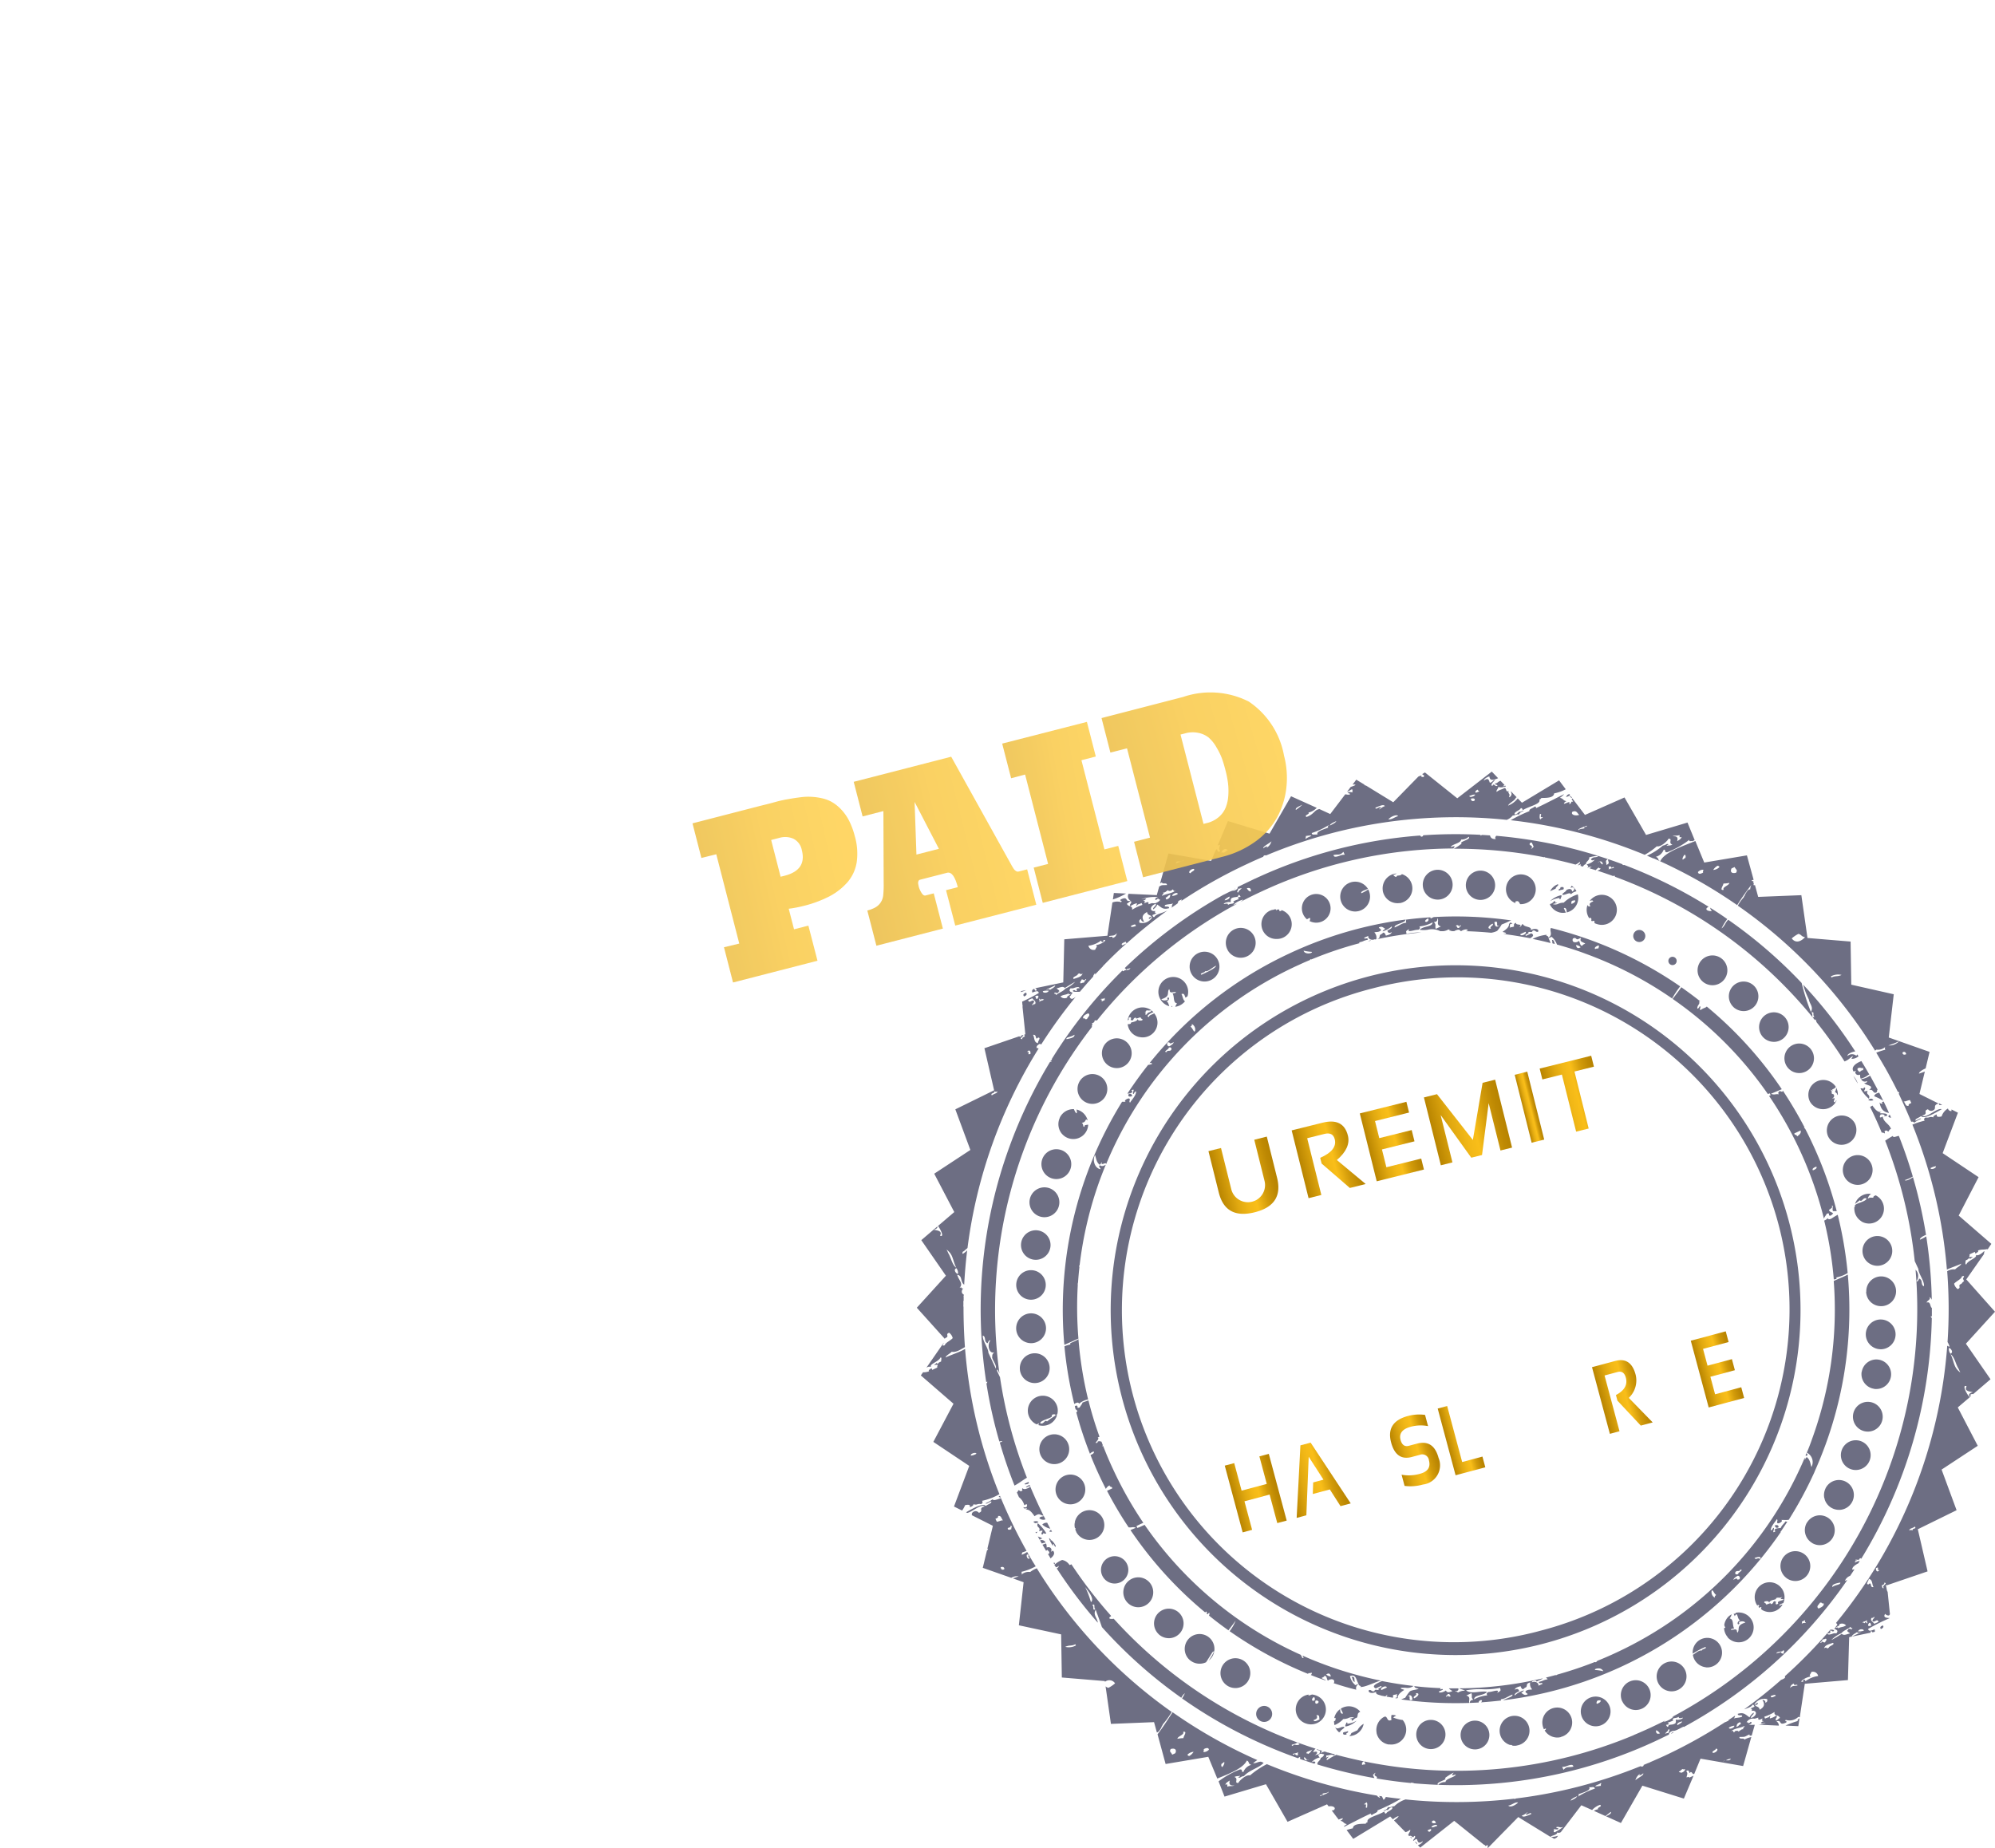 <svg xmlns="http://www.w3.org/2000/svg" xmlns:xlink="http://www.w3.org/1999/xlink" width="108.033" height="100.075" viewBox="0 0 108.033 100.075">
  <defs>
    <linearGradient id="linear-gradient" x1="-0.273" y1="0.826" x2="1" y2="0.5" gradientUnits="objectBoundingBox">
      <stop offset="0" stop-color="#e1b64a"/>
      <stop offset="0.161" stop-color="#e8bc4c"/>
      <stop offset="0.64" stop-color="#f9cc52"/>
      <stop offset="1" stop-color="#ffd255"/>
    </linearGradient>
    <filter id="Path_7646" x="0" y="5.648" width="83.925" height="85.06" filterUnits="userSpaceOnUse">
      <feOffset dx="-25" dy="-25" input="SourceAlpha"/>
      <feGaussianBlur stdDeviation="12.5" result="blur"/>
      <feFlood flood-color="#fff"/>
      <feComposite operator="in" in2="blur"/>
      <feComposite in="SourceGraphic"/>
    </filter>
    <filter id="Path_7647" x="8.729" y="3.481" width="84.889" height="85.236" filterUnits="userSpaceOnUse">
      <feOffset dx="-25" dy="-25" input="SourceAlpha"/>
      <feGaussianBlur stdDeviation="12.5" result="blur-2"/>
      <feFlood flood-color="#fff"/>
      <feComposite operator="in" in2="blur-2"/>
      <feComposite in="SourceGraphic"/>
    </filter>
    <filter id="Path_7648" x="16.771" y="1.595" width="81.776" height="84.8" filterUnits="userSpaceOnUse">
      <feOffset dx="-25" dy="-25" input="SourceAlpha"/>
      <feGaussianBlur stdDeviation="12.5" result="blur-3"/>
      <feFlood flood-color="#fff"/>
      <feComposite operator="in" in2="blur-3"/>
      <feComposite in="SourceGraphic"/>
    </filter>
    <filter id="Path_7649" x="22.15" y="0" width="85.038" height="85.01" filterUnits="userSpaceOnUse">
      <feOffset dx="-25" dy="-25" input="SourceAlpha"/>
      <feGaussianBlur stdDeviation="12.5" result="blur-4"/>
      <feFlood flood-color="#fff"/>
      <feComposite operator="in" in2="blur-4"/>
      <feComposite in="SourceGraphic"/>
    </filter>
    <linearGradient id="linear-gradient-5" y1="0.499" x2="1" y2="0.499" gradientUnits="objectBoundingBox">
      <stop offset="0" stop-color="#b98501"/>
      <stop offset="0.06" stop-color="#c28d04"/>
      <stop offset="0.26" stop-color="#e0a810"/>
      <stop offset="0.44" stop-color="#f2b817"/>
      <stop offset="0.57" stop-color="#f9be19"/>
      <stop offset="0.6" stop-color="#f3b917"/>
      <stop offset="0.76" stop-color="#d29b0a"/>
      <stop offset="0.91" stop-color="#be8903"/>
      <stop offset="1" stop-color="#b78300"/>
    </linearGradient>
    <linearGradient id="linear-gradient-7" x1="0.002" y1="0.499" y2="0.499" xlink:href="#linear-gradient-5"/>
    <linearGradient id="linear-gradient-8" y1="0.499" x2="1.001" y2="0.499" xlink:href="#linear-gradient-5"/>
    <linearGradient id="linear-gradient-11" y1="0.5" y2="0.5" xlink:href="#linear-gradient-5"/>
    <linearGradient id="linear-gradient-12" y1="0.5" x2="0.999" y2="0.5" xlink:href="#linear-gradient-5"/>
    <linearGradient id="linear-gradient-14" x1="0.002" y1="0.5" y2="0.5" xlink:href="#linear-gradient-5"/>
  </defs>
  <g id="stamp" transform="translate(-13309.853 -4800.926)">
    <path id="Union_56" data-name="Union 56" d="M30.9,58.265a.141.141,0,0,0,.011-.132c-.037.015-.079.037-.114.049l-.031-.023c.014-.02-.017-.035-.054-.042L29.1,56.823l-1.839,1.45-.13-.132c.1-.022.266-.14.272-.218-.276.194-.268,0-.327-.117a.294.294,0,0,0-.169.1l-.035-.035c.1-.1.171-.237.059-.231-.041.1-.078.064-.126.027a.106.106,0,0,0-.14-.017l-.072-.076h.04c-.015-.094.122-.174.08-.269a.674.674,0,0,1-.249.132l-.623-.635c.1-.078.221-.154.251-.238a.746.746,0,0,0-.307.179l-.152-.158-2,1.215-.358-.479a2.42,2.42,0,0,1,.337-.093c.025-.266.467-.241.7-.249,0-.031.029-.058.1-.084-.1-.249.535-.35.893-.571.032.042.035.126.115.1.039-.119.416-.212.319-.34a.352.352,0,0,0-.251.194c.019-.084-.041-.055-.1-.025s-.1.048-.109.01a.354.354,0,0,0,.251-.2c.025.047.1.021.181,0a.38.38,0,0,1,.144-.03,1.587,1.587,0,0,1,.61-.37,26.562,26.562,0,0,0,5.907-.043.045.045,0,0,0-.01.035.692.692,0,0,0,.07-.042,26.517,26.517,0,0,0,6.758-1.751.141.141,0,0,0,.119.014c.06-.039.06-.062.039-.077l.29-.121a.094.094,0,0,0,.066-.029c.259-.112.516-.226.778-.345a26.9,26.9,0,0,0,3.3-1.834v.01l.167-.078a.147.147,0,0,1,.018-.045l.342-.231a.224.224,0,0,1-.074.156c.164-.054.271-.031.437-.089.113-.164-.221,0-.216-.167.329-.092.4.027.638.194a.6.6,0,0,1,.222-.257c.045.1-.194.194-.136.293.374-.144.313-.449.021-.389.043-.076.028-.109-.06-.127l.224-.1c-.032-.043-.033-.127-.115-.1-.058.117-.245.169-.449.244a25.192,25.192,0,0,0,2-1.594c.14-.056.269-.112.2-.194a26.662,26.662,0,0,0,2.472-2.529c.121,0,.216.012.194.076-.067.037-.092.016-.117,0a.077.077,0,0,0-.1-.014c.01.041.053.086-.012.121a.106.106,0,0,1-.075.014.092.092,0,0,0-.051.007c.024.1.142.06.26.025a.359.359,0,0,1,.221-.025c.142-.162,0-.194-.119-.253.111-.062.07-.137.181-.194l-.015-.031a.154.154,0,0,0-.065-.086A26.764,26.764,0,0,0,55.8,31.089a.235.235,0,0,0,.129.054,1.2,1.2,0,0,0-.113-.253,26.439,26.439,0,0,0-.019-3.832.68.68,0,0,1,.43-.1c.079-.1.305-.194.332-.309-.253.121-.509.194-.778.319a26.573,26.573,0,0,0-1.868-7.85,3.714,3.714,0,0,1,.665-.212c-.05-.064-.043-.124.052-.177a.4.4,0,0,0,.2-.009.279.279,0,0,1,.214.009c-.014-.062.062-.116.194-.167-.041.139.072.157.257.112a.778.778,0,0,1,.344-.43.169.169,0,0,0,.194.138.188.188,0,0,1,0-.084l.345.174-.827,2.191,1.946,1.3-1.078,2.08,1.769,1.533-.211.315a.032.032,0,0,0-.012-.037c-.2.057-.293,0-.506.082.077.068-.088.117-.125.175-.015-.033-.029-.065-.044-.1l-.29.137c.041.054-.031.1,0,.151a.507.507,0,0,1,.194-.014.458.458,0,0,0-.153.109c-.023-.017-.03-.062-.085-.037,0,.041-.072.076-.152.111-.01.053-.055.255.031.216.1-.231.618-.35.513-.509.14.076.355-.109.449-.208.04.052-.031.1,0,.151L56.83,27.5l1.556,1.751L56.81,30.982l1.333,1.926-.941.806a.156.156,0,0,0-.154.035.127.127,0,0,0,.035.066l-.053.045c-.074-.094-.087-.183.156-.253-.139-.033-.486-.047-.344-.3a.031.031,0,0,0-.016-.031c-.26-.077.094.553.2.6l-.656.558,1.082,2.078L55.494,37.8l.812,2.2-2.1,1.031.529,2.282-2.2.751a.194.194,0,0,0-.072,0c.059.086.04.266.109.355l.123,1.192c-.012.176-.238.052-.256,0-.155.231.144.218.246.233a10.613,10.613,0,0,0-1.167.583c.022.2.29.033.354.028,0,.044.018.089,0,.131l-.128.027c-.016-.037-.035-.07-.09-.053a.1.1,0,0,0,0,.072l-1.017.212c.151-.076.367-.173.5-.233-.068,0-.21.087-.212-.016-.112.082-.293.16-.292.249l-.144.031L50.422,49.2l-2.335.2-.273,1.816a.348.348,0,0,0-.079-.023.679.679,0,0,1-.675.162c-.117.107.146.049,0,.151-.221.1-.264.044-.3-.017s-.068-.1-.208-.052a.257.257,0,0,1,.127.229l-1.109-.051a1.166,1.166,0,0,0,.4-.1c-.089,0-.221.068-.268,0,.074-.05.077-.082.169-.077-.146-.08-.107,0-.074-.16-.228.117-.243.068-.228-.047-.214.067-.2.061-.225.056a.655.655,0,0,0-.164.007.421.421,0,0,0-.249.194c.047-.014.076,0,.085.037a.1.1,0,0,0,.1-.028c.025-.024.043-.05.078-.019.033.055-.021.1-.139.142a3.223,3.223,0,0,0,.323,0l-.166.583c-.058,0-.134.037-.119-.062-.329.146-.166.131-.549.14,0,.089.068.087.136.086s.119,0,.135.056a1.412,1.412,0,0,1,.374-.138l-.442,1.57-2.307-.4-.341.829a.088.088,0,0,1-.107-.049c-.023-.033-.048-.063-.1-.049-.037.089-.046.033-.071-.022s-.063-.111-.157-.026c.124.121.018.225.022.337.07-.028.136-.053.142.012.072-.038.163-.072.235-.11l-.525,1.241-2.246-.7L38.129,56.94l-.811-.365c.161-.075.313-.15.266-.239-.058.037-.194.151-.292.228l-.628-.284a.681.681,0,0,1,.239-.089c-.107-.09.266-.142.094-.236a1.035,1.035,0,0,0-.427.283l-.584-.259-1.111,1.455a.2.2,0,0,1-.194.019c-.014.154-.31.15-.362.241l-1.75-1.076-1.638,1.669Zm3.647-.825h0a3.2,3.2,0,0,0,.474-.3.293.293,0,0,1-.224.024.266.266,0,0,0-.165,0c-.028.084.218.027.058.127l-.212-.016c.079.093-.061.153.073.165Zm-6.828-.012-.007.008c.126-.05.167-.109.124-.173-.362.125-.058.084-.113.165Zm.152-.262-.008.007c.162.01.162-.042.31-.068.011-.046-.021-.064-.067-.064-.085,0-.225.059-.231.125Zm.047-.341c-.085.127.064.147.189.115l0-.01c-.023-.063-.047-.122-.118-.122a.22.22,0,0,0-.072.017Zm5.11-.447a.665.665,0,0,1-.265.162c.062.121.3,0,.506-.082.013-.088-.065-.05-.141-.012s-.153.076-.14-.012c.05-.021.111-.062.075-.062l-.031.006Zm-1-.383c.139.154.489-.1.534-.171h-.04c-.169,0-.322.152-.487.17Zm3.371-.261c.176-.076.332-.156.355-.245-.172.078-.33.157-.348.244Zm.427-.351.031.064c-.035.017-.064.035-.042.057a4.135,4.135,0,0,1,.9-.425h0c-.01-.1-.094-.087-.178-.079a.291.291,0,0,1-.133-.006c.128.178-.3.283-.571.388Zm.9-.425h0a2.186,2.186,0,0,0,.325-.035c-.041-.054.031-.1,0-.153-.165.124-.243.089-.315.188Zm2.174-.32c.127-.134.516-.3.43-.39-.01.026-.15.131-.224.1.03-.022.059-.039.038-.059a.6.6,0,0,0-.233.343Zm2.366-.484.013.027c.022.019.07,0,.086.037a.277.277,0,0,0,.249-.194c-.057.01-.113.019-.14-.01-.1.048-.1.1-.2.139Zm2.342-.524s.092-.047.185-.087a.5.5,0,0,0-.175.086Zm.2-.086a1.468,1.468,0,0,0,.167,0l.057-.027c.05-.044.053-.061.028-.061a.988.988,0,0,0-.243.087Zm-.7-.4c.187,0,.352-.231.166-.231.006.082-.274.142-.159.232Zm1.1-1.162c.013.029.026.058.085.023-.049-.046.211-.1.193-.012h0c.139-.07.146-.139.28-.132-.079-.066.082-.114.053-.176-.239.122-.584.128-.743.307a.16.16,0,0,1,.088-.047.051.051,0,0,1,.055.038Zm-.232-.213c0,.144.33,0,.292-.1h0a.678.678,0,0,0-.281.1Zm.392-.023V51.74c.169-.049.122-.112.264-.163-.015-.032-.029-.062-.044-.1-.214.075-.174.176-.209.269Zm2.165-.358c.109-.042.107-.094.21-.136a.225.225,0,0,0-.194-.137c-.111-.068-.112-.072-.1-.188a2.487,2.487,0,0,1-.557.258c.014.033.03.065.043.1.21-.1.2-.037.266-.161.041.052-.032.1,0,.151a.872.872,0,0,0,.337-.156c.121.1-.116.17.006.269Zm-.986-.924c0,.043-.072.076-.152.112.082.076.23.06.244.231.394-.216.186-.44.156-.539h0c.1,0,.194.1.146.164.152-.06.112-.134.109-.2a.617.617,0,0,0-.688.282c.014.052.045.014.079-.025s.047-.05.069-.05a.047.047,0,0,1,.048.025Zm.7-.406c-.012.132.122.067.265-.01h0A.059.059,0,0,0,46.461,50a.82.82,0,0,0-.2.058Zm.984-.39c.231-.2.2-.122.458-.175,0-.051-.048-.043-.094-.034s-.107.02-.094-.065v-.006c-.227.081-.158.191-.259.28Zm1.207-.9h0c-.031.116-.157.181-.023.241-.4.05-.715.4-.364.247-.056.025-.1-.023-.029-.064s.084.022.1.07a1.476,1.476,0,0,1,.688-.283.289.289,0,0,0-.376-.216Zm.825-1.308c.023.021.046.041.128-.021.012-.092.35-.156.222-.257-.193.072-.438.109-.481.3h0a.155.155,0,0,1,.085-.04.058.058,0,0,1,.057.016ZM49.039,47c.042.049-.218.22-.052.179,0-.081.049-.059.1-.038a.115.115,0,0,0,.1.013v.01c0-.072.134-.132.039-.211a.429.429,0,0,1-.176.044Zm1.01-.33a1.6,1.6,0,0,0-.522.36,5.733,5.733,0,0,0,.559-.335c.124.1.194.045.445-.022-.022-.045-.158-.091-.146-.161l.054-.025-.015-.031a.123.123,0,0,1,.142-.022c.045.016.078.033.1-.05-.068.025-.084-.022-.1-.07-.221.174-.343.172-.506.353Zm.908-.111a.751.751,0,0,0,.325-.035c0-.05-.06-.076-.127-.076a.205.205,0,0,0-.187.109Zm-1.1-.142h0c.194-.119.265-.057.464-.177a.291.291,0,0,0-.37-.058c.066.076-.194.127-.179.194a.219.219,0,0,1,.08-.023c.048-.005.048.018.017.061Zm1.708-.306c-.07.094-.094.222.131.132-.046-.02-.022-.143-.089-.143a.112.112,0,0,0-.03,0Zm.248-.328c0,.045-.054.049-.112.052-.094.144.092.22.148.316l.224-.1c-.022-.125-.091-.09-.164-.055a.2.2,0,0,1-.119.032c-.141-.069.158-.243.048-.243Zm-.342.308a.137.137,0,0,1,0-.152c-.119.121-.214.055-.266.161a.075.075,0,0,1,.086,0,.068.068,0,0,0,.053.013c0-.021-.009-.042.041-.058.03.042.083.11.1.033Zm.911-2.156c.032.054-.022.1-.14.142.052.031.012.194.131.131-.163-.088.26-.278.02-.278h-.01Zm-.717.127c.016.061.045.123.145.1-.1-.144-.033-.406-.27-.449.044.087-.2.308,0,.305.037-.039.06-.054.076-.054s.047.04.061.1Zm.277-.927h0c-.014.116.055.274.185.107-.089.016-.087-.025-.08-.067s.016-.069-.021-.069a.244.244,0,0,0-.072.026Zm1.8-2.031a.155.155,0,0,1,.138-.023.161.161,0,0,0,.057.007c-.083-.109.221-.056.115-.2h0C53.853,41.012,53.777,40.967,53.74,41.1Zm2.3-9.421c.152.4.131.6.465.859h0l-.074-.158c0-.012-.01-.022-.014-.033-.162-.245-.212-.643-.44-.8Zm-.149-.469a.386.386,0,0,0,.062.28l.014.031c.2-.067.013-.311-.075-.311h-.005Zm.7-3.872c-.02.14-.315.259-.422.393a.516.516,0,0,0,.194.29c.214-.076,0-.183.151-.263l.055-.027a.5.5,0,0,1,.14-.14.916.916,0,0,1-.045-.1.149.149,0,0,0-.015-.031c.018-.063.1-.148.03-.148a.309.309,0,0,0-.091.024Zm-1.7-5.867c.023.109.328,0,.293-.1a.677.677,0,0,0-.294.1ZM27.1,58.094ZM27.1,58.094Zm-.13-.134a.141.141,0,0,1,.13.134Zm7.376-.267a.992.992,0,0,0,.368-.064.106.106,0,0,1,0,.018l-.062.081a.549.549,0,0,1-.14.068Zm-7.554.084-.08-.084c.04.016.092.012.088.084Zm7.925-.13Zm-11.592-.52A1.147,1.147,0,0,1,23.29,57c-.21-.041-.148-.139-.357-.181.1-.043.132-.092.138-.14a1.468,1.468,0,0,0-.228.076l-.062-.081v-.018h-.015l-.3-.4a.253.253,0,0,0,.126-.022c.131-.136-.072-.239-.292-.194l-.084-.112-2.14.947L18.907,54.84l-2.244.67-.322-.826a4.8,4.8,0,0,1,1.149-.641c.194-.025.041.132.194.137a.627.627,0,0,1,.432-.389c-.194-.051-.092-.179-.245-.232-.194.409-.9.691-1.6.973l-.487-1.177-2.311.39-.437-1.609c.3-.389.554-.792.815-1.194a26.73,26.73,0,0,0,4.591,2.591,1.218,1.218,0,0,0-.229.171c.194,0,.218-.072.422-.087l.146.062c-.194.255-.778.389-1.064.718-.2.029-.2.134-.31.068.039-.027.109-.052.1-.084-.112.035-.173,0-.31.067.255.092-.047.34.218.323,0-.065.39-.467.629-.409a4.657,4.657,0,0,1,.912-.609,26.866,26.866,0,0,0,5.953,1.7.43.43,0,0,0,.179.128l-.05-.107.148.023.045.094.03.064.014.031a.3.3,0,0,0,.121-.157c.272.039.543.074.815.1a10.011,10.011,0,0,1-1.272.632c.07.1-.221.166-.294.251-.042-.035-.091-.022-.042-.094-.473.214-.95.472-1.455.725Zm1.2-1.106c-.014.058-.031.116.059.081,0-.074.047-.3-.062-.278,0,.02,0,.041-.041.057s-.064.037-.042.059a.172.172,0,0,1,.052-.01c.045,0,.038.045.028.091Zm-2.484-.534c.165-.064.558-.208.434-.239.021.063-.222.072-.3.1,0,.029.027.062-.027.087a.029.029,0,0,0-.028-.013c-.037,0-.09.027-.085.065Zm-5.016-.519c.149-.05.228,0,.382-.062h0c-.306.027-.3-.117-.259-.265-.126.072-.228.146-.237.226a.345.345,0,0,1,.086-.016c.047,0,0,.049.022.117ZM16.566,53.7l-.056.027a.153.153,0,0,0,.017.184c.09-.049.164-.269.112-.269C16.626,53.643,16.6,53.66,16.566,53.7Zm-1.913-.458a.128.128,0,0,0,.1.069.643.643,0,0,0,.235-.226.507.507,0,0,0-.335.158Zm-.9-.312c-.1.162.012.15.077.311l.167-.08c.072-.144.026-.248-.127-.248a.517.517,0,0,0-.114.018Zm1.78.014c.041.055-.031.1,0,.154a.388.388,0,0,0,.285-.129h0a.093.093,0,0,0-.1-.089.416.416,0,0,0-.182.064Zm-1.119-.938c.119.142-.306.241-.3.374a2.064,2.064,0,0,1,.325-.037c0-.1.2-.346.041-.346a.276.276,0,0,0-.063.01ZM28.23,54.872a.527.527,0,0,1,.4-.149c.01-.208.541-.257.557-.415-.3.109-.2.035-.115-.1a3.278,3.278,0,0,0-.474.3c.194.092-.526.21-.376.365q-.644-.026-1.282-.081a.371.371,0,0,0-.194-.031l.015.014q-.937-.088-1.864-.247c.112-.148-.247-.1-.046-.308-.1.033-.084.076-.154.111l.059.127a.192.192,0,0,1,.021.05,25.782,25.782,0,0,1-3.089-.739H21.7c-.059-.129.194-.234.169-.36h.012a.266.266,0,0,0,.179-.194.184.184,0,0,1-.095-.014c-.051-.018-.1-.036-.229.049a.289.289,0,0,0,.084.14.818.818,0,0,0-.447.263c.119-.062.194-.057.212.017a.435.435,0,0,1-.059.057c-.257-.08-.509-.164-.765-.251a.224.224,0,0,1,0-.114.217.217,0,0,0-.116.072l-.261-.094a25.919,25.919,0,0,1-6.021-3.147,1.684,1.684,0,0,0,.154-.283.7.7,0,0,0-.194.249,25.617,25.617,0,0,1-4.3-3.829c-.111-.338-.247-.688-.335-.94-.158.273.074.434.111.679v.02a25.8,25.8,0,0,1-2.221-2.936c.076-.044.122-.1.1-.139a.245.245,0,0,1-.144.079l-.084-.132a1.27,1.27,0,0,1,.42-.266.6.6,0,0,1,.4.274.371.371,0,0,0,.1-.041,24.73,24.73,0,0,0,2.156,2.8c-.055.047-.144.092-.074.149a.523.523,0,0,0,.211,0,24.961,24.961,0,0,0,9.947,6.7c-.127.121-.442.1-.251.194.037-.085.094-.074.164-.062a.241.241,0,0,0,.2-.032c-.014-.066-.093-.04-.114-.1l.042.015q.471.171.946.323a.391.391,0,0,0-.134.194c.32-.118.225.123.074.158.042,0,.3-.051.28-.131.084-.179-.163-.111-.156-.194l.247.076.044.014c-.027.033-.094.092-.064.109a1.261,1.261,0,0,1,.194-.072l.146.043a.408.408,0,0,1-.052.052.5.5,0,0,1,.067-.049l.4.112a.173.173,0,0,1-.068.059c-.074-.089-.268,0-.41,0a.125.125,0,0,1-.012.121c.362-.161-.045.049.059.127a4.456,4.456,0,0,1,.5-.286q.744.194,1.5.355c-.139.058-.1.131-.1.2.086-.053.109-.016.183-.047l-.031-.065-.014-.031-.025-.055A24.843,24.843,0,0,0,38.8,52.192l.039-.022c.307-.129.617-.265.922-.407q.392-.184.779-.377a1,1,0,0,0-.1.08,1.1,1.1,0,0,0,.544-.294l-.1.033a24.991,24.991,0,0,0,13.2-24.23.482.482,0,0,1,.052.621c.052.068.136-.105.138-.142.234.082.067.337.263.419.049-.266-.3-.679-.3-.938l-.148-.317-.05-.109a24.845,24.845,0,0,0-1.6-6.521,4.388,4.388,0,0,1,.416-.258c.012.13.216,0,.325,0v0q.432,1.091.755,2.2a2.119,2.119,0,0,1-.438.194c.078.07.329-.067.447-.161a25.6,25.6,0,0,1,.707,3.126c-.175.067-.342.172-.33.261a1.913,1.913,0,0,0,.342-.181,25.715,25.715,0,0,1,.3,3.437c-.029-.062-.06-.132-.142-.142.137.112-.149.2-.134.294.226-.087.167.22.28.288V29.5H54.9a.623.623,0,0,0,.064.1,25.892,25.892,0,0,1-3.824,13.034c-.012-.03-.033-.045-.086-.018,0,.078-.075.072-.139.066s-.1-.01-.085.038c.035-.014.068-.025.07,0-.067.035-.129.072-.082.114a.478.478,0,0,1,.245-.085l-.1.162.012-.033c-.194.107-.333.218-.319.342a.389.389,0,0,1,.116-.012c-.076.115-.151.229-.229.345a.487.487,0,0,0-.286.276l.131-.049a25.6,25.6,0,0,1-8.855,7.962.02.02,0,0,0-.015-.018c-.174.072-.43.248-.584.229-.181.058-.194.131-.206.2-.211.1-.427.209-.643.31A25.631,25.631,0,0,1,29.2,54.89c-.319,0-.643-.005-.967-.018Zm6.791-.814c.186-.212.274-.107.533-.172-.019-.146-.179-.092-.339-.038a.578.578,0,0,1-.268.052ZM20.98,53.466c.031.068.121.135.261.019l-.112.053c-.069-.115-.116-.155-.14-.155S20.961,53.425,20.98,53.466Zm-.324-.209a.139.139,0,0,1,0-.153.6.6,0,0,1-.241.074l-.057.025c.025.06.074.047.127-.022C20.5,53.262,20.554,53.294,20.656,53.257Zm.523-.052c.156-.081.174-.174.255-.261-.136.124-.342.1-.34.224a.147.147,0,0,1,.031,0A.049.049,0,0,1,21.179,53.205Zm19.51-1.328c.017.081-.14.151-.164.231a.458.458,0,0,1,.185-.043V52.06c-.02-.041.112-.189.023-.189a.177.177,0,0,0-.044.006Zm-.445.208c-.06-.067-.109-.144-.216-.164,0,.1.013.239.215.164Zm.679-.739c.159.017-.116.112-.266.161.109.07.09.1-.082.117l.03.062c.023.019.031.062.085.037.01-.167.194-.055.389-.183.057-.132,0-.107.037-.211.047.057.358-.007.37-.087v-.006c-.094.012-.228.076-.228-.049-.128.1-.313.03-.336.159Zm.275.3V51.64c.091-.064.223-.124.251-.194h-.005c-.112,0-.337.108-.244.2Zm5.76-3.882c-.058-.041.1-.208-.074-.158.032.086-.307,0-.337.156.152-.074.139,0,.226-.1a.151.151,0,0,0,.184.1Zm.967-1.725a.131.131,0,0,1-.012.121c.107-.1.249-.015.224-.1-.1.031,0-.047-.045-.1Zm-38.42-.9c.126.1-.041.3.173.226-.109-.055-.019-.256-.1-.256a.167.167,0,0,0-.078.029Zm39.389-.113c-.043.094-.212.183-.064.3.213-.086.317-.179.275-.284a.08.08,0,0,1-.094-.014A.085.085,0,0,0,48.956,45a.13.13,0,0,0-.063.025ZM9.429,44.977c.225-.158-.183-.643-.313-.817a4.8,4.8,0,0,1,.313.817Zm40.148-.817c.2-.144.447-.107.432-.241-.158.026-.475.081-.432.24ZM30.213,52.954a.779.779,0,1,1,.027,0Zm-2.4-.017a.791.791,0,1,1,.048,0Zm4.442-.187a.139.139,0,0,0-.114-.039v.008a.809.809,0,1,1,.342.025v.005a.725.725,0,0,1-.228,0Zm-7.356-.7a.806.806,0,0,1,.385-.847l.067-.027c.157,0,.1.311.355.179a.564.564,0,0,1,0-.263.556.556,0,0,1,.253.033,1.129,1.129,0,0,0-.165.1,1.871,1.871,0,0,0,.517.137.807.807,0,0,1-.74,1.319v.01a.806.806,0,0,1-.676-.637Zm9.1-.123c.058-.033.088-.07.06-.109l-.1.044a.82.82,0,0,1-.06-.165.808.808,0,1,1,.973.583v.008a.783.783,0,0,1-.193.023.808.808,0,0,1-.68-.384Zm-10.475.146.337-.156a.848.848,0,0,1,.337-.348.514.514,0,0,1-.014.062.808.808,0,0,1-.764.6c.044-.047.128-.123.1-.158Zm-.434-.033c.1-.05.136-.015.237-.072.129.07-.159.109-.042.179a.749.749,0,0,1-.11.012c-.076,0-.1-.031-.088-.119Zm17.873-.015a.047.047,0,0,1,.01.017h0l-.124.065c.01-.03.033-.057.111-.082Zm-18.1,0a.815.815,0,0,1-.194-.245l.017-.02c.023.092.139.051.255.012a.377.377,0,0,1,.212-.037c.012.094-.218.166-.221.257a.56.56,0,0,1-.068.037Zm-9.867,0-.149-.547-2.335.094-.29-2.033a.355.355,0,0,0,.151.082,1.62,1.62,0,0,0,.362-.245.367.367,0,0,0-.548-.08v-.042L7.853,49.06l-.037-2.335-2.29-.492L5.783,43.9,5.2,43.691c.107-.039.194-.064.315-.111a.623.623,0,0,0-.4.082l-1.543-.541.225-.934a.176.176,0,0,0,.063-.107l-.041.014.3-1.25-1.14-.574c0-.072-.013-.148.139-.208a.213.213,0,0,1,.241.079c.3-.1-.068-.248.319-.34-.194-.167-.652.282-.945.345l-.067-.033c.323-.185.932-.535,1.068-.338.074-.085.362-.154.292-.251-.089.022-.272.171-.3.1A1.773,1.773,0,0,0,4.1,39.41c.067.1.282-.012.452-.056-.016-.067-.1-.041-.115-.1l.067-.035q.244.6.521,1.193.429.919.918,1.788a1.673,1.673,0,0,1-.238.089c.016.041-.05.076-.012.121a1.287,1.287,0,0,0,.283-.149c.149.266.3.527.463.778a3.063,3.063,0,0,1-.778.3.144.144,0,0,1,0,.154.585.585,0,0,1,.478-.146,1.31,1.31,0,0,1,.36-.2,26.474,26.474,0,0,0,7.305,7.778,4.693,4.693,0,0,1-.485.675c0,.05-.074.1-.066.148-.046.075-.149.286-.26.286ZM8.038,47.4a.8.8,0,0,0,.578-.076l-.029-.064C8.356,47.372,8.264,47.29,8.038,47.4Zm-3.5-4.3c.027.083.06.158.193.1.026-.041-.011-.129-.1-.129a.2.2,0,0,0-.093.024Zm1.438-.7c-.087.063.06.356.144.164-.086,0-.081-.039-.076-.082s.01-.082-.06-.082H5.972Zm-.918-1.543c.068.121-.092.031-.139.142.022.074.092.08.212.018-.055-.032.067-.167-.026-.167a.185.185,0,0,0-.047,0Zm-.663-.535c.035.055-.02.1-.139.142l.074.158c.1,0,.259-.087.346-.074-.092-.053-.09-.237-.22-.237a.187.187,0,0,0-.061.006ZM23.257,51.505c.074-.025.086.035.029.062a1.153,1.153,0,0,0,.533-.171,1.163,1.163,0,0,1-.6.319C23.173,51.639,23.26,51.575,23.257,51.505ZM36,51.159a.805.805,0,1,1,.763.544A.805.805,0,0,1,36,51.159Zm.887-.852-.056.025c0,.053-.053.1,0,.154.153-.06.239-.124.183-.2a.143.143,0,0,1-.07.011h-.009a.123.123,0,0,0-.048.009Zm10.155,1.356a4.481,4.481,0,0,1,.666-.247c-.047-.059.041-.108.092-.149l-.065.429Zm-24.449-.238a.23.23,0,0,0,.066-.027c0-.052.052-.1,0-.154l-.047.02v-.04a.813.813,0,0,1,.311-.451c0,.122.031.292.157.233l-.121-.258a.8.8,0,0,1,1.055.166c-.212.1-.094.223-.194.328-.172.049-.125.112-.267.164,0-.125.018-.088-.114-.1.1-.057.139-.022.239-.072a.382.382,0,0,0-.313.025.716.716,0,0,1-.271.05,1.278,1.278,0,0,1-.474.329.843.843,0,0,1-.026-.213Zm-1.537.117h-.01a.808.808,0,0,1,.169-1.557.132.132,0,0,0,0,.053,1.333,1.333,0,0,0,.185-.057.828.828,0,0,1,.208.047.807.807,0,1,1-.553,1.516Zm.428-.176c.019.111.167.045.325-.035-.035-.112.029-.257-.174-.228h0c.073.1.065.2-.15.264ZM21.6,50.31c-.031.041-.057.255.132.13h0c.059-.076,0-.133-.091-.133l-.041,0Zm-.068-.006h0a.159.159,0,0,0-.017-.184c-.164.07-.14.265.017.18ZM47.8,51.26v.006h0Zm-9.6-.906a.807.807,0,1,1,1.073.391.824.824,0,0,1-.341.076.808.808,0,0,1-.727-.468ZM18.807,50.6a.433.433,0,1,0,.005,0Zm7.427-.355c.055-.023.122-.053.216-.088a2.357,2.357,0,0,1,.249-.346c.121-.082.412-.09.476-.147-.124-.019-.225-.052-.235-.136.476.053.953.09,1.434.109a.1.1,0,0,0-.027.074c.069-.029.138-.052.141.012l-.223.1c.031.119.325,0,.389-.062.041.119.157.128.355.029a.634.634,0,0,1-.2-.142h.526c-.022.053.029.112-.115.154a.03.03,0,0,0-.037-.008.031.031,0,0,0-.017.033c.082-.027.1.041.156.043a.621.621,0,0,1,.365-.094c-.089-.066-.22-.072-.315-.129a20.323,20.323,0,0,0,4.5-.536l.02.015-.337.157c.022-.107-.255-.052-.253.041.221-.094.4.062.356.181l.223-.1c0-.055-.046-.047-.094-.04s-.109.018-.1-.066c.333-.084.154-.077.479-.146a.826.826,0,0,0-.1-.089c.176-.043.354-.09.531-.139l.014.018.091-.047a20.417,20.417,0,0,0,2.01-.675.1.1,0,0,0,.09,0c-.01-.014.025-.041.064-.07.335-.134.67-.28,1-.434a20.428,20.428,0,0,0,10.213-10.55c.012,0,.018.014.018.041-.031.014-.05.054.015.031,0-.041.039-.078.082-.115.173.144.179.29.251.537a.568.568,0,0,0-.249-.778c.1-.238.194-.477.276-.718a20.515,20.515,0,0,0,1.181-8.581c.308-.138.541-.228.762-.345a21.339,21.339,0,0,1-1.2,9.193c-.179.488-.373.972-.584,1.447a.081.081,0,0,0-.015.042,21.5,21.5,0,0,1-1.4,2.6,1.438,1.438,0,0,1-.229.009,1.386,1.386,0,0,0-.183,0c.153.056-.14.227-.2.167s.053-.138-.032-.213c-.062.126-.337.389-.327.613.114-.041.091-.094.138-.14.122,0-.159.389.144.164-.074.032-.111-.055-.045-.1.139-.07.194-.031.311-.068.023-.119.184-.229.247-.347a.294.294,0,0,0,.1.014c-.107.167-.216.333-.327.5a.242.242,0,0,1-.06.044H46.8a21.355,21.355,0,0,1-15.059,9.13c.163-.1.583-.194.508-.311-.338.15-.4.236-.633.256a.093.093,0,0,1,.022.067q-.54.062-1.084.1c.064-.06.076-.119-.01-.124-.1.039-.119.086-.116.132-.162.01-.323.017-.485.022a.158.158,0,0,1,.2-.154c-.156-.169-.047-.181-.107-.375l-.281.13c.276.075.109.283.167.4q-.359.012-.718.012a21.253,21.253,0,0,1-2.965-.2Zm.413-.18c.048,0,.041.056.038.111,0,.075,0,.15.157.088v.006c-.016-.131-.049-.362-.286-.176a.208.208,0,0,1,.089-.03Zm4.231-.22c-.216.219-.688.14-.7.4a1.8,1.8,0,0,1,.715-.218c-.049-.067-.042-.127.053-.179a1.086,1.086,0,0,0,.244-.039c.184-.041.357-.084.24.077h.012c.247-.139.151-.131.149-.263a4.091,4.091,0,0,1-.965.073,4.156,4.156,0,0,0-.883.058c.151.14.428.114.684.087a2.821,2.821,0,0,1,.284-.021.529.529,0,0,1,.172.024Zm-3.858.072c.129.1-.2.164-.091.263l.012.006c.24-.12.287-.274.133-.274a.3.3,0,0,0-.05,0Zm1.886.12c-.038.009-.04-.016-.048-.042s-.024-.059-.112-.034c.022.029-.212.177-.012.121,0-.022,0-.04.041-.058-.041.081.141.1.136.012Zm3.711-.232c-.14.07-.283.14-.235.226a1.182,1.182,0,0,1,.49-.273c0,.05-.107.094-.138.142.1.039.146.144.311.084.134-.043-.209-.111-.032-.216.136-.07.194-.032.31-.066a.408.408,0,0,1-.107-.376c-.261.072-.134.174-.22.259a.433.433,0,0,0-.154.109c-.082,0-.117-.082-.146-.164-.154.043-.278.074-.321.194a.276.276,0,0,1,.126-.042c.074,0,.1.057.12.123Zm4.091-1.183h.012l.015.033a2.191,2.191,0,0,1,.439.064.265.265,0,0,0-.272-.151.332.332,0,0,0-.189.053Zm6.336-4.262a.339.339,0,0,0,.176.38c-.029-.053,0-.1.068-.148-.116-.08-.162-.251-.214-.251a.042.042,0,0,0-.025.018Zm1.173-.586c.179-.107.184-.076.2-.047s.028.041.113.016h.012a.117.117,0,0,0-.086-.194h0c-.124.071-.225.143-.234.224Zm.358-.546c0,.113-.134.025-.226.1-.068.076-.025.194.119.132h.012c-.045-.066.334-.239.124-.239Zm1.077-.586h.012c.1-.151-.128-.124-.3-.052.044.067.089.049.138.032a.215.215,0,0,1,.068-.014.112.112,0,0,1,.087.033ZM25.89,50.172c.216-.054.055-.06.129-.221-.1.056-.14.021-.238.072a.236.236,0,0,1,0,.132l-.346-.06c0-.018.014-.047.067-.094a.156.156,0,0,0-.119.084l-.22-.041c-.144-.052-.337-.064-.286-.212-.221.131-.478.042-.389-.092a.146.146,0,0,1,.131.031.153.153,0,0,0,.167.022c0-.077.064-.071.13-.065a.218.218,0,0,0,.11-.007c-.14-.082.247-.123.109-.2l-.281.131c-.257-.123.012-.257.337-.4h0q.845.169,1.707.266a.554.554,0,0,1-.422.1,1.4,1.4,0,0,0-.276.01c.03.084.134.057.194.107-.212.134-.365.276-.346.43a.111.111,0,0,0-.039.025Zm-.733-.442.012.006.281-.131c0-.044-.039-.062-.083-.062C25.254,49.544,25.076,49.658,25.157,49.73Zm15.018-.32a.808.808,0,1,1,.7.4.808.808,0,0,1-.7-.4Zm-17.611-.045.027-.015c.08-.248-.233-.224-.327-.117-.074-.07-.047-.284-.194-.258,0,.041-.072.076-.154.111.086.064.2.084.239.144l-.239-.086q-.292-.1-.583-.221c.054-.04.074-.081.039-.128-.047.014-.111.05-.126.019l-.057.028a.051.051,0,0,1,0,.023,21.473,21.473,0,0,1-4.249-2.313,2.316,2.316,0,0,0,.325-.569c-.111.158-.255.341-.389.522-.36-.253-.71-.519-1.055-.8a.243.243,0,0,0,.026-.144.145.145,0,0,0-.1.081l-.054-.044a.086.086,0,0,0-.016-.113.668.668,0,0,1-.066.047,21.124,21.124,0,0,1-4.041-4.457l.288-.122a.325.325,0,0,0-.221-.026.614.614,0,0,1-.167,0,21.032,21.032,0,0,1-1.17-1.978l.284-.132c0-.116-.14-.049-.146-.163a.439.439,0,0,0-.2.194c-.121-.235-.237-.474-.35-.715q-.261-.556-.484-1.123c.144-.058.224-.121.169-.194-.1.041-.179.086-.194.134a21.408,21.408,0,0,1-.744-2.25.713.713,0,0,0,.062-.055.18.18,0,0,0-.1-.109c-.014-.054-.027-.109-.042-.163a.181.181,0,0,1,.072-.039c.165,0-.031.178.194.1.042-.087.132-.171.151-.263.162-.066.244-.081.321-.122a20.031,20.031,0,0,0,.6,1.971l-.1.045c.169.084-.31.375,0,.274-.042-.084.107-.091.208-.049.026.067.049.132.075.194a.329.329,0,0,0-.053.053l.067-.018q.247.643.543,1.274a20.66,20.66,0,0,0,1.634,2.891,3.989,3.989,0,0,0-.371.175l.042.1c.13-.03.261-.115.4-.164a20.452,20.452,0,0,0,8.456,7.038.385.385,0,0,0,.037.068l.016.032c.015.046.033.093.1.067l-.059-.126c.43.194.868.367,1.309.529a20.434,20.434,0,0,0,2.951.831c-.194,0-.86.371-1.139.338.123-.065-.109-.047-.074-.157a.244.244,0,0,0-.136.307C23.378,49.62,22.969,49.5,22.564,49.365Zm.883-.375.012.005a.855.855,0,0,0,.293.481l.169-.079c-.115-.15-.118-.442-.328-.442a.381.381,0,0,0-.146.035Zm-1.278-.1a.34.34,0,0,0,.257.111c-.031-.07-.051-.155-.131-.155a.262.262,0,0,0-.126.048Zm-5.336.625a.808.808,0,1,1,.418.117.808.808,0,0,1-.418-.117Zm6.706-.487c.229-.037.122.164.183.253l.012.006h-.022c-.118.006-.1-.194-.173-.255Zm19.186-.523a.8.8,0,0,1-.7-.673c.171-.1.332-.27.494-.229-.057-.076.327-.117.178-.194a4.287,4.287,0,0,0-.68.362.8.8,0,0,1,.328-.712h0a.8.8,0,1,1,.381,1.451Zm-27.9-.354a.805.805,0,1,1,1.288-.553l-.012.031.007-.005a.788.788,0,0,1-.156.372.8.8,0,0,1-.148.149,2.572,2.572,0,0,0,.3-.516.388.388,0,0,1-.09.051c-.114.185-.228.369-.35.554a.809.809,0,0,1-.836-.084ZM11.083,33.8a18.678,18.678,0,1,1,18.1,14.044A18.678,18.678,0,0,1,11.083,33.8ZM24.7,11.736a17.978,17.978,0,1,0,8.972,34.818h-.008A17.977,17.977,0,1,0,24.7,11.736ZM43.915,46.879a.8.8,0,0,1-.2-.5.2.2,0,0,0,.072-.017.441.441,0,0,1-.062-.148.808.808,0,0,1,.247-.471h0a.96.96,0,0,1,.154-.107.683.683,0,0,1-.109.231c.239.022.132.37.248.537a.5.5,0,0,0-.183.047l.016.033c.122,0,.319-.1.313.084l.029.064c.152-.181-.1-.389.428-.547-.068-.079-.2-.087-.355-.027.025.043.05.085-.012.122-.119,0-.022-.229.109-.206-.206-.037-.134-.544-.317-.237l-.059-.127c.087,0,.109-.02.119-.057a.808.808,0,1,1-.449,1.329Zm-30.821-.166.008.005a.8.8,0,1,1,.575.213h-.031a.81.81,0,0,1-.552-.217Zm39.111-.278h0c-.053-.074-.041-.145.11-.194.05.059.039.135-.11.194Zm-6.449-1.047a.053.053,0,0,0,.011-.025l-.029.014-.025-.015c0-.047.076-.156-.06-.1a.188.188,0,0,1-.015.037l-.062-.065c.058-.059.064-.109-.053-.1a.036.036,0,0,1,0,.044.808.808,0,1,1,1.4-.148c-.148.045-.309.132-.155.14,0-.043.044-.051.112-.057a.776.776,0,0,1-.1.138.8.8,0,0,1-1.021.14Zm.155-.447c-.076.111.06.042.075.159.026.013.076-.007.125-.027.072-.029.145-.059.143.017.163-.049.084-.116.194-.169.015.033.064.018.085.037-.025.043-.064.222.117.1h0c-.092-.142.153-.139.307-.221-.144-.062-.258.035-.074-.158a.255.255,0,0,1-.2.059.234.234,0,0,0-.163.034c.085.092-.331.05-.362.245-.014-.072-.065-.09-.129-.09a.885.885,0,0,0-.117.015Zm-34.521.045a.81.81,0,1,1,.6.269.81.81,0,0,1-.6-.269Zm35.7-1.316a.807.807,0,0,1-.161-1.129h0a.808.808,0,1,1,.158,1.129ZM9.974,43.233v-.005a.74.74,0,1,1,0,.005ZM7.4,42.852a.284.284,0,0,1,.087,0,.142.142,0,0,1-.037.072v.01Zm-.3-.478a.364.364,0,0,0,.072-.032c.017-.131-.03-.074-.088-.194A.386.386,0,0,0,7,42.2c-.064-.111-.128-.22-.194-.33.055-.022.112-.04.194-.067a.483.483,0,0,1,.03.22c.233-.093.317.144.231.2.021.028.042.01.065-.007s.041-.032.061-.013c.107.129.023.278-.146.407A2.535,2.535,0,0,0,7.1,42.374Zm.309-.545c-.054.026-.025.059-.027.09s-.079-.084-.14-.2-.122-.263-.029-.175H7.205l.057.057a.068.068,0,0,0-.015.043l.042-.018a.912.912,0,0,1,.236.31c0,.033-.013.046-.023.046-.029-.006-.08-.12-.089-.154Zm41.071-.058a.806.806,0,0,1-.28-1.1l.009-.005a.808.808,0,1,1,.271,1.109ZM6.766,41.8l-.092-.164a.226.226,0,0,1,.3.121.534.534,0,0,0-.194.045Zm-.212-.379c.094.037.211.068.241.124a.129.129,0,0,0-.13.057H6.653Zm2.1-.214H8.641v-.025a.136.136,0,0,1-.014-.025.427.427,0,0,0-.031-.068.206.206,0,0,0-.02-.06.152.152,0,0,1,.039-.014.168.168,0,0,0-.056-.057.733.733,0,0,1-.012-.247l.052-.037-.05.022a.806.806,0,1,1,.1.51ZM6.76,41.3c-.066-.1.226-.26-.144-.163.127-.241-.176-.174-.064-.432a2.141,2.141,0,0,1,.461.549.129.129,0,0,1-.106.006c-.046-.011-.082-.022-.075.04a.09.09,0,0,1-.041.015A.044.044,0,0,1,6.76,41.3Zm.253-.046Zm-.554-.008-.035-.067a.289.289,0,0,0,.127-.015.587.587,0,0,0-.082.082Zm.708-.1c.04-.034.072-.062.1-.081l.058.1h-.08a.094.094,0,0,1-.078-.023Zm-.374-.365a.306.306,0,0,1,.268-.1h0c.055.107.111.213.169.321a.946.946,0,0,1-.437-.226Zm39.661.049c.166-.07.253.027.189.121l.006-.014a.2.2,0,0,1-.073.017c-.067,0-.093-.064-.122-.129Zm-40.2.006h.018a.083.083,0,0,1-.008.021Zm.055-.216c.131-.041.222-.033.281.022a.314.314,0,0,1-.155.058c-.061,0-.093-.045-.126-.085Zm.281.022Zm.042-.21c.072-.1.128-.072.245-.114h0l.089.177a.325.325,0,0,1-.119.023.317.317,0,0,1-.215-.09Zm-.765-.455c.2-.093.078-.069-.062-.076H5.8l-.029-.067a.274.274,0,0,0,.166,0c.1-.21-.035-.163-.115-.1a.8.8,0,0,0-.292-.44l-.111-.258c.06-.037.05-.08.089-.119.074,0,.072.109.212.018,0-.043-.051-.086.012-.123.06.076.194.053.389-.06.019-.085-.041-.055-.1-.026s-.1.048-.11.009a2.059,2.059,0,0,1,.194-.109q.223.537.469,1.067.143.308.293.608c-.218-.035-.2-.177-.492.025-.139-.2-.285-.4-.5-.353ZM2.013,39.8l.827-2.2L.895,36.3l1.092-2.066L.218,32.7l.119-.169a.8.8,0,0,0,.33-.057c-.077-.066.088-.114.125-.173.014.031.029.064.044.1l.281-.131c-.041-.055.029-.1,0-.154a.526.526,0,0,1-.194.015.427.427,0,0,0,.151-.111c.025.02.031.062.086.037,0-.041.074-.074.154-.109,0-.054.055-.255-.033-.216-.1.232-.617.35-.511.508a.267.267,0,0,0-.253.047l.938-1.355v.01c-.022.077-.14.184.06.126.027-.14.32-.258.429-.389a.5.5,0,0,0-.194-.29c-.214.074,0,.183-.151.263l-.057.025a.317.317,0,0,1-.027.041L0,29.034,1.576,27.3.243,25.375l.868-.742c.02.067-.022.129-.194.179.14.031.489.047.347.3l.013.032c.22.065,0-.374-.129-.538l.881-.753L.943,21.776,2.9,20.49l-.814-2.2,2.1-1.031L3.661,14.98l1.881-.644a.177.177,0,0,0,.119.022.2.2,0,0,1-.025-.055l.13-.044c0,.1-.269.231-.047.225-.033-.052.022-.1.138-.141-.025-.016-.027-.065-.039-.1l.059-.019-.154-1.492a.088.088,0,0,0,0-.074l-.019-.2a9.866,9.866,0,0,0,.9-.466c-.022-.2-.293-.031-.355-.028,0-.072-.042-.146.109-.2.031.043.035.127.115.1.027-.067,0-.107-.067-.132l1.526-.316.054-2.334,2.335-.194.271-1.8a.716.716,0,0,1,.469-.019c.116-.107-.147-.049,0-.154.219-.105.262-.044.3.017s.067.1.207.053a.269.269,0,0,1-.1-.368l1.527.072.132-.469c.158-.079.1-.07.418-.077,0-.09-.068-.088-.137-.087s-.121,0-.135-.057a1.009,1.009,0,0,1-.1.052l.454-1.616,2.311.4.249-.584h.022c.036-.09.045-.034.07.022s.063.11.158.025c-.125-.121-.018-.223-.022-.337a.215.215,0,0,1-.117.028l.549-1.311L19.1,3.36l1.166-2.025,1.39.626a.862.862,0,0,1-.452.257c.107.09-.266.142-.1.238.415-.146.42-.389.7-.427l.584.269L23.2,1.23c.09,0,.142.045.259,0,.025-.084-.218-.027-.058-.126.068,0,.14.014.212.017-.082-.086.059-.148-.074-.157-.068.047-.162.094-.247.14l.2-.269c.1-.049.236-.067.265-.131a.534.534,0,0,0-.16,0l.1-.132h0l.1-.136L24.233.7l.022.047c.042-.014.06.012.087.019L25.8,1.66,27.161.268c.068-.025.156-.079.183-.047-.119.043.052.086.1.068.078-.109-.031-.082-.074-.158l.146-.086,1.751,1.4L31.135,0l.344.356c-.262.118-.457.144-.469-.09-.091,0-.3.13-.305.22.276-.194.268,0,.327.117.157-.023.194-.194.28-.13-.118.074-.278.3-.136.294.041-.1.08-.064.129-.025a.111.111,0,0,0,.139.025c-.012-.088-.134-.022-.128-.132.116.012.128-.076.29-.14l.218.226a.3.3,0,0,1-.092.064.133.133,0,0,0,.125-.031L31.9.8l-.044.03L31.871.8a.587.587,0,0,1-.39.032C31.5.923,31.359,1,31.4,1.1c.14-.126.325-.134.419-.214.159.03.027.232.248.172-.109.083.115.194,0,.274l.03.062c.194-.175.07-.23.074-.329l.313.325-.049.025c-.032.15-.358.278-.417.427a1.242,1.242,0,0,0,.524-.39l.228.234L34.779.474l.362.482a2.171,2.171,0,0,1-.628.222c-.025.268-.469.243-.7.251,0,.029-.03.058-.1.084.1.248-.535.35-.893.57-.033-.043-.035-.127-.117-.1-.037.119-.415.21-.317.34a.353.353,0,0,0,.25-.194c-.02.084.041.055.1.025s.1-.048.11-.008a.359.359,0,0,0-.251.194c-.027-.047-.106-.021-.185.006a.426.426,0,0,1-.139.032.81.81,0,0,1-.327.235A26.526,26.526,0,0,0,18.913,4.541a.157.157,0,0,0-.1,0c-.046.033-.056.054-.046.068q-.419.177-.831.371A26.68,26.68,0,0,0,14.3,7.021c.033-.031.06-.068.033-.094l-.167.078a.558.558,0,0,1-.049.138l-.356.249a.513.513,0,0,0,.07-.076c-.039.051-.022-.128.055-.178-.164.054-.273.031-.438.087-.113.166.222,0,.216.169-.33.094-.4-.025-.64-.194a.616.616,0,0,1-.221.258c-.045-.107.194-.194.136-.3-.373.144-.313.449-.022.389-.042.077-.027.111.06.126l-.225.1c.032.043.035.126.116.1.084-.166.424-.194.708-.356a26.391,26.391,0,0,0-2.221,1.794V9.3l-.027-.057-.015-.032c-.15.06-.286.121-.179.194l.221-.1q-.655.583-1.268,1.221a.015.015,0,0,1,0-.009.154.154,0,0,0-.015.035c-.144.148-.288.3-.428.449H9.627c.09-.039,0-.111-.014-.031a.181.181,0,0,0-.06.129l-.261.29-.025.012h.012c-.151.173-.3.347-.451.523-.177,0-.409.026-.372-.069.067-.038.093-.018.118,0a.081.081,0,0,0,.1.013c-.01-.04-.053-.084.012-.121a.1.1,0,0,1,.075-.015.1.1,0,0,0,.051,0c-.025-.1-.145-.062-.264-.027a.365.365,0,0,1-.217.027c-.141.162,0,.194.117.253-.109.062-.07.139-.179.194l.014.031a.144.144,0,0,0,.117.1.477.477,0,0,0,.211-.122A26.664,26.664,0,0,0,6.734,14.78a.216.216,0,0,0-.076-.037c-.14.072-.194.149-.165.232.054,0,.087,0,.1.025A26.8,26.8,0,0,0,2.745,25.8c-.037.025-.045.055-.1.08a.451.451,0,0,1-.151.12.121.121,0,0,0-.012.121,1.136,1.136,0,0,0,.245-.194q-.112.925-.161,1.859c-.221-.143-.086-.5-.377-.533.086.306.346.465.126.71.106-.049.1-.024.109,0s.017.039.1.019c-.1.077-.137.276.017.334V28.4l-.019.01.015.031v.227H2.519a2.638,2.638,0,0,1,0,.3h.01q0,1.1.077,2.2c-.241.129-.472.3-.717.251-.082.1-.306.194-.333.31.347-.164.7-.259,1.058-.463a26.563,26.563,0,0,0,1.86,7.866,3.2,3.2,0,0,1-.943.36c.05.065.043.125-.052.179a.38.38,0,0,0-.2.008.277.277,0,0,1-.213-.008c.014.062-.062.119-.194.169.039-.139-.072-.158-.257-.112a1.294,1.294,0,0,1-.163.29Zm.914-2.758a.652.652,0,0,0,.3-.1c-.007-.032-.04-.046-.081-.046-.1,0-.246.071-.218.142Zm-.7-9.838h0a.39.39,0,0,0-.062-.278l-.014-.031c-.206.062-.011.317.078.305Zm-.544-1.169.013.031c.159.247.212.645.439.8l-.058-.127c-.158-.4-.135-.6-.469-.858.026.044.052.1.077.15Zm2.492-8.708c.086.113-.218.059-.113.206.2-.136.271-.089.308-.221a.148.148,0,0,1-.133.02.147.147,0,0,0-.04-.007ZM6.051,15.24c-.008.05-.024.1.106.042h0c.014-.114-.054-.272-.184-.1a.158.158,0,0,1,.038,0c.051-.012.048.018.042.054Zm.245-.978c.089.138.027.406.27.447-.045-.085.194-.308,0-.306-.1.109-.1.031-.125-.048-.014-.05-.036-.1-.1-.1a.151.151,0,0,0-.041,0ZM6.313,12.4c.149.076-.194.266-.023.241,0-.042.055-.046.112-.05.092-.146-.091-.22-.148-.317l-.223.1c.023.125.091.088.164.053a.24.24,0,0,1,.1-.034Zm.31-.068a.142.142,0,0,1,0,.153c.119-.121.213-.056.266-.163a.078.078,0,0,1-.082,0,.06.06,0,0,0-.059-.007c0,.02,0,.04-.042.059-.011-.031-.039-.074-.059-.074s-.019.007-.025.032Zm-.216-.169c.052.032.014.194.131.132.053-.071.079-.162-.011-.162a.353.353,0,0,0-.121.03Zm1.375.012a.289.289,0,0,0,.368.06c-.065-.076.194-.129.181-.2-.1.051-.13.031-.086-.037v0c-.195.116-.267.056-.464.174ZM7.54,12.1c.228-.175.35-.173.514-.354a1.574,1.574,0,0,0,.521-.362c-.2.109-.377.221-.554.332-.124-.1-.194-.047-.446.022.012.047.154.092.142.164l-.055.023.015.032a.123.123,0,0,1-.142.022c-.045-.016-.078-.032-.1.053a.093.093,0,0,1,.034-.007C7.513,12.021,7.527,12.058,7.54,12.1Zm-.715-.2c0,.107.272.1.324-.037a.779.779,0,0,0-.079,0,.756.756,0,0,0-.245.029Zm.375-.07c.113-.084.3-.161.292-.253-.154.076-.372.177-.5.236a.256.256,0,0,0,.091-.016.308.308,0,0,1,.077-.015C7.18,11.781,7.2,11.792,7.2,11.83Zm1.721-.568c0,.07-.134.132-.039.21a.465.465,0,0,1,.183-.047c-.042-.049.218-.221.053-.178-.006.073-.049.05-.1.029a.182.182,0,0,0-.071-.021.055.055,0,0,0-.028.007Zm-.2-.29c-.011.089-.35.156-.221.257.189-.072.434-.109.474-.3-.082.062-.1.041-.127.022a.057.057,0,0,0-.04-.021.161.161,0,0,0-.092.042Zm.71-1.352a.29.29,0,0,0,.233.023c.032-.119.158-.181.023-.244.4-.049.71-.382.373-.249.051-.016.082.029.02.067s-.08-.017-.1-.068a1.47,1.47,0,0,1-.687.282.294.294,0,0,0,.139.189ZM10.6,9.014c.243-.084.167-.194.276-.284-.238.194-.194.126-.464.176,0,.054.049.047.1.04a.3.3,0,0,1,.046-.005C10.586,8.942,10.609,8.955,10.6,9.014Zm.99-.65c.022.092.156.028.268,0,0-.063-.02-.086-.059-.086a.545.545,0,0,0-.209.087Zm.464-.183A.614.614,0,0,0,12.74,7.9c-.014-.054-.045-.015-.08.023s-.075.077-.1.023c0-.041.075-.076.154-.109-.084-.076-.231-.06-.245-.234-.4.214-.191.436-.159.537-.1,0-.2-.1-.144-.164-.156.06-.117.134-.112.206Zm-.681-1.029a.226.226,0,0,0,.194.138c.1.068.1.074.092.191a2.465,2.465,0,0,1,.56-.263c-.015-.031-.029-.062-.044-.1-.211.1-.2.04-.265.164-.041-.055.031-.1,0-.154a.947.947,0,0,0-.337.158c-.113-.1.124-.173.01-.274-.11.048-.107.1-.211.141Zm1.171.031c.212-.068.194-.063.224-.057a.614.614,0,0,0,.166-.005c.141-.06.225-.124.25-.194-.046.014-.077,0-.085-.037a.1.1,0,0,0-.1.028c-.027.025-.044.049-.078.019-.033-.052.022-.1.139-.14a2.113,2.113,0,0,0-.9.113c.077,0,.212-.068.258-.01-.076.049-.077.082-.169.077.146.08.107,0,.074.157a.482.482,0,0,1,.183-.067c.045,0,.047.048.037.117Zm.926-.356c.014.033.03.064.043.1.228-.074.186-.167.221-.257-.169.045-.124.11-.265.158Zm.366-.094a.634.634,0,0,0,.293-.1c0-.042-.03-.059-.07-.059-.1,0-.251.094-.223.161Zm-.553-.005c.239-.125.583-.129.743-.308-.1.077-.113.042-.128.007s-.027-.058-.084-.024c.042.042-.216.1-.2.015-.138.068-.146.14-.28.13.083.07-.079.118-.051.181ZM14.833,5.5c0-.082.278-.142.166-.232h0C14.81,5.268,14.648,5.5,14.833,5.5Zm-.706-.636-.055.025c-.136.124.068.045.238-.025h-.092C14.187,4.864,14.158,4.861,14.127,4.864Zm.183,0a.554.554,0,0,0,.183-.088Zm2.318-.469c.1-.048.1-.1.211-.14a.03.03,0,0,0-.015-.029c-.016-.01-.07,0-.085-.037a.28.28,0,0,0-.251.194c.031,0,.062-.005.088-.005a.068.068,0,0,1,.052.017Zm2.146-.236c0-.025.151-.131.223-.1-.033.031-.064.031-.041.062a.6.6,0,0,0,.248-.346c-.124.125-.513.3-.429.384Zm2.283-.667c.041.054-.031.1,0,.151.166-.127.242-.1.312-.187a2.156,2.156,0,0,0-.311.036Zm.642-.078.006.006c-.115-.179.313-.283.572-.389l-.029-.065c.033-.017.064-.035.04-.059a3.892,3.892,0,0,1-.9.418c0,.1.088.09.175.081h.07a.147.147,0,0,1,.067.008Zm.662-.491c.168-.081.322-.157.354-.242-.174.075-.33.153-.354.241Zm3.173-.337c.2.025.372-.152.543-.174h-.01a.151.151,0,0,0-.116-.047.709.709,0,0,0-.416.221Zm-5.006-.512a3.231,3.231,0,0,0,.348-.278c-.183.087-.4.172-.347.278Zm4.594-.1c-.06.027-.137.082-.041.059a.659.659,0,0,1,.265-.164c-.064-.121-.3,0-.508.084-.012.086.065.048.142.01a.335.335,0,0,1,.113-.041c.022,0,.035.011.03.051ZM30,1.469v.008c.029.081.06.158.194.1.057-.091-.007-.126-.094-.126a.437.437,0,0,0-.1.018Zm-.074-.159c-.023.126.3.025.309-.067-.158,0-.16.041-.305.066Zm.337-.164c.374-.121.069-.084.122-.173-.122.05-.162.109-.119.173Zm18.89,38.235h.032a.09.09,0,0,1-.042-.032.808.808,0,0,1,.062-.517v-.008A.809.809,0,1,1,50,39.98h-.068A.808.808,0,0,1,49.153,39.381Zm-43.438.335.02-.023a.117.117,0,0,0-.012.027Zm1.872-.5a.806.806,0,1,1,.733.466.806.806,0,0,1-.733-.466Zm-3.1-2.881.149-.054c-.033-.03-.1-.023-.166,0a25.4,25.4,0,0,1-.7-3.144.124.124,0,0,0,.047-.1l-.058.021a25.737,25.737,0,0,1,1.256-12.74,26.035,26.035,0,0,1,2.2-4.6c.05,0,.09,0,.076-.043a.093.093,0,0,1-.058.014l.025-.039c.044-.027.076-.054.052-.086a25.589,25.589,0,0,1,3.832-4.8c0,.035,0,.056.084.035-.031-.085.308,0,.335-.158-.152.074-.136,0-.224.1a.155.155,0,0,0-.079-.1A25.637,25.637,0,0,1,16.6,6.674c.175-.072.43-.247.584-.23.169-.057.194-.122.194-.194.307-.152.62-.3.936-.454h.007a25.676,25.676,0,0,1,8.932-2.335c.035.033.049.1.149.038a.331.331,0,0,1,.023-.051,25.5,25.5,0,0,1,3.1-.025.375.375,0,0,1,0,.045l.084-.04.429.027c.031.128.121.216.323.194-.066-.049-.035-.109.015-.173A25.763,25.763,0,0,1,36.9,4.566h0c.176.057.354.113.529.173-.2.092-.053.211-.094.313.258-.085.052-.206.109-.307.194.062.374.128.558.194l.226.084-.02.01c.016.027.053.031.1.021a25.792,25.792,0,0,1,4.571,2.267c-.3.146.025.274.183.221-.093-.062-.077-.124-.107-.175.316.2.626.4.932.619a2.775,2.775,0,0,0-.308.508c.194-.15.194-.317.364-.469a25.575,25.575,0,0,1,3.973,3.422,11.106,11.106,0,0,0,.5,1.568c.157-.274-.074-.434-.111-.679-.022-.043-.041-.085-.06-.127A4,4,0,0,1,48,11.54a25.508,25.508,0,0,1,2.819,3.613c-.2.027-.452.153-.415.245a.358.358,0,0,1,.481,0,.129.129,0,0,1,.043-.082l.066.1a.539.539,0,0,1-.374.138c0-.05.068-.094.068-.148-.176.1-.2.194-.45.29a24.33,24.33,0,0,0-1.517-2.128c-.015-.055-.031-.105-.046-.15a.173.173,0,0,0-.04.041A24.906,24.906,0,0,0,37.795,5.69c.021-.015.014-.032-.049-.064a.185.185,0,0,1-.021.037q-.438-.158-.877-.3c.094-.033.175-.052.173-.132-.047.014-.077,0-.085-.037a.453.453,0,0,0-.167.144l-.13-.038-.2-.06a.21.21,0,0,1,.13-.1.622.622,0,0,0-.239.066H36.3a.612.612,0,0,0,.066-.041.3.3,0,0,0-.093-.142.815.815,0,0,0,.449-.261c-.121.062-.194.057-.212-.017.139-.176.311-.056.389-.177a1.637,1.637,0,0,0-.493.082c.058.128-.194.231-.169.358H36.23a.249.249,0,0,0-.156.136l-.13-.037a.155.155,0,0,1,.022-.094,1.151,1.151,0,0,1-.142.059H35.8c.009-.022.163-.131.1-.183a.911.911,0,0,1-.229.146q-.825-.221-1.667-.39a.135.135,0,0,1,0-.027.224.224,0,0,1-.039.02,24.845,24.845,0,0,0-4.891-.461,2.211,2.211,0,0,0,.436-.284c-.194-.092.531-.21.374-.365a.545.545,0,0,1-.407.151c-.01.209-.541.257-.558.412.276-.1.216-.042.136.072A24.86,24.86,0,0,0,18.65,6.5c-.389.179-.762.366-1.132.563a1.446,1.446,0,0,0,.166-.131,1.086,1.086,0,0,0-.545.292,2.188,2.188,0,0,0,.22-.076,24.777,24.777,0,0,0-7.616,6.346c0-.027-.041-.039-.13,0,.033.052-.022.1-.139.142.088.066-.04.118.018.183A25.025,25.025,0,0,0,4.474,32.586c-.066-.151-.13-.286-.13-.132.039.084.077.169.118.253l.043.094a24.845,24.845,0,0,0,1.457,5.438c-.312.193-.386.271-.67.428a24.64,24.64,0,0,1-.8-2.336Zm-.608-4.857.148.315.251.539c.068-.226-.278-.553-.183-.685l-.012-.031a.289.289,0,0,1,.124-.173c-.305.126-.408-.428-.227-.628-.053-.068-.137.107-.14.142-.231-.08-.064-.335-.263-.417-.046.26.3.675.3.934ZM8.1,14.489c.158-.027.476-.08.434-.239C8.33,14.4,8.088,14.357,8.1,14.489Zm1.007-1.1c.025.02.05.04.117,0,.033-.1.2-.186.064-.3-.215.085-.317.178-.275.283a.1.1,0,0,1,.041-.011.083.083,0,0,1,.058.024Zm39.327-.341c.132.068-.027.347.174.228-.11-.081,0-.243-.1-.243a.229.229,0,0,0-.069.011Zm-38.418-.6.167-.08a.126.126,0,0,1,.012-.121c-.107.1-.249.018-.224.1a.114.114,0,0,1,.034-.007c.044-.007-.022.055.016.1ZM16.85,7.221c.129-.1.313-.027.337-.156-.159-.018.115-.113.266-.164-.109-.069-.089-.1.082-.114L17.5,6.722c-.025-.017-.031-.06-.085-.037,0,.167-.194.057-.389.184-.057.134,0,.109-.039.21-.045-.049-.356.015-.366.094.051,0,.115-.023.162-.023s.068.007.067.064Zm-.181-.256c.1.009.335-.1.251-.2-.087.061-.22.122-.247.192Zm.73-.616h.007c.023.047-.148.226.018.185-.015-.084.139-.152.166-.231a.454.454,0,0,1-.19.038Zm.474-.025c.052.075.1.162.214.169.01-.078,0-.19-.112-.19a.317.317,0,0,0-.1.013ZM37.455,5.152a.133.133,0,0,1,0,.151.568.568,0,0,1,.244-.072l.056-.027c-.025-.06-.076-.047-.126.022-.014-.058-.044-.091-.1-.091A.212.212,0,0,0,37.455,5.152Zm-.323-.209c-.032-.068-.121-.135-.26-.019l.112-.053C37.125,5.1,37.17,5.024,37.132,4.943ZM22.566,4.517c.016.145.176.091.337.037a.558.558,0,0,1,.271-.05L23.1,4.346C22.9,4.562,22.815,4.459,22.566,4.517Zm10.669-.67c-.194.185.231.115.02.337.1-.032.084-.074.153-.109l-.058-.126c-.025-.041-.029-.109-.082-.109a.111.111,0,0,0-.034.008ZM5.832,38.569l.214-.1.027.069a.457.457,0,0,1-.183.065.056.056,0,0,1-.058-.034Zm.13-.33h0a.026.026,0,0,0,0,.012Zm44.607-.465a.806.806,0,1,1,.277.049.806.806,0,0,1-.277-.049ZM6.681,36.961a.808.808,0,1,1,.764.543.808.808,0,0,1-.764-.543Zm41.443.078.006-.014c.017-.041.032-.08.05-.119.037.052.091.107,0,.149a.243.243,0,0,0-.056-.015ZM51.3,35.718a.806.806,0,1,1,.2.025A.806.806,0,0,1,51.3,35.718ZM6.581,35.39a.221.221,0,0,0,.032-.1.364.364,0,0,1-.131.058.812.812,0,1,1,1.129-.936.8.8,0,0,1,0,.375c-.031.03-.047.06-.027.094a.8.8,0,0,1-.564.521.817.817,0,0,1-.193.023.792.792,0,0,1-.246-.035Zm.73-.509c.082.132-.628.235-.628.406.086.044.146,0,.2-.053s.1-.107.168-.04c.127-.112.31-.22.461-.329.009-.041-.034-.059-.083-.059s-.129.026-.118.074Zm.683-3.755a1.331,1.331,0,0,1,.32-.1c0-.03-.027-.062.027-.087a2.592,2.592,0,0,0,.413-.2A20.578,20.578,0,0,0,9.277,34a1.079,1.079,0,0,0-.491.233c-.023-.074-.093-.079-.212-.017l-.047.029a20.867,20.867,0,0,1-.533-3.119Zm43.85,2.3a.806.806,0,0,1-.681-.912l.008-.008a.8.8,0,1,1,.8.93.844.844,0,0,1-.127-.005ZM5.587,32.419a.807.807,0,1,1,.91.688.785.785,0,0,1-.112.008.807.807,0,0,1-.8-.7Zm46.562-1.138a.808.808,0,0,1-.759-.852h0a.807.807,0,1,1,.806.856Zm-41.027-13.4h.194c-.153-.056.14-.225.2-.167s-.053.139.032.216c.062-.128.337-.389.327-.615-.114.043-.091.1-.138.142-.122,0,.159-.389-.144-.163.072-.033.111.054.043.094a.533.533,0,0,1-.232.051q.525-.8,1.123-1.557a.662.662,0,0,0,.223-.056c-.05-.068-.1-.049-.151-.033a21.19,21.19,0,0,1,7.6-5.955h0a21.242,21.242,0,0,1,6.283-1.827.24.24,0,0,0-.029.039c-.025.14-.658.234-.572.39.338-.15.389-.236.63-.257-.039-.035,0-.148-.018-.167q.66-.085,1.323-.126c-.01.019,0,.039.02.062l.156-.074a21.142,21.142,0,0,1,4.2.181c-.173.06-.212.105-.519.22a2.139,2.139,0,0,1-.247.348,1.107,1.107,0,0,1-.325.1q-.675-.065-1.362-.084l.1-.045c-.03-.107-.268-.029-.358.041h-.031c-.047-.1-.164-.1-.347,0H28.83a.246.246,0,0,1,.055-.023c0,.019.062.015.056-.025-.082.029-.1-.04-.156-.043a.609.609,0,0,1-.365.094h-.074a1,1,0,0,0-.686-.077,1.354,1.354,0,0,1-.429,0c.214-.218.687-.14.7-.4a1.833,1.833,0,0,1-.715.22c.049.064.04.124-.053.178a1.1,1.1,0,0,0-.249.036c-.187.041-.365.082-.247-.075-.248.14-.151.13-.151.263a3.685,3.685,0,0,1,.8-.077,20.344,20.344,0,0,0-2.387.364c.194-.07.094-.166.173-.243a.443.443,0,0,0,.154-.112c.082,0,.115.084.144.164.156-.041.28-.072.323-.194-.169.1-.212.015-.243-.08.142-.07.286-.142.235-.226a1.18,1.18,0,0,1-.488.267c0-.051.1-.094.138-.142-.1-.041-.146-.144-.311-.085-.134.044.209.113.031.216-.136.069-.194.031-.31.068a.4.4,0,0,1,.107.37l-.074.015a.054.054,0,0,0,0-.017c-.221.1-.405-.06-.355-.179l-.226.1c0,.055.046.048.094.04s.11-.017.1.067c-.335.082-.154.078-.479.146l.041.041a20.492,20.492,0,0,0-2.613.881.078.078,0,0,0-.067,0,.049.049,0,0,1-.022.037c-.253.1-.5.218-.754.333A20.441,20.441,0,0,0,10.252,21.261c0-.071-.063-.05-.126-.029S10,21.273,10,21.209c.032-.016.052-.057-.014-.033,0,.042-.039.079-.084.117-.173-.144-.176-.291-.248-.537-.144.236-.055.72.3.778,0-.07-.156-.154-.033-.216.062.049.14.077.313-.03-.111.271-.216.541-.318.815a20.668,20.668,0,0,0-1.1,4.636.44.44,0,0,0-.033.037.05.05,0,0,0,.025.041c-.032.283-.058.564-.077.846a.327.327,0,0,0-.014.144,20.553,20.553,0,0,0,.035,2.9,2.357,2.357,0,0,0-.253.113c-.194.087-.36.158-.51.223a21.381,21.381,0,0,1,3.127-13.164ZM13.64,14.95c.047.068-.365.251-.1.236,0-.112.135-.025.224-.1.047-.06.029-.15-.055-.15a.186.186,0,0,0-.069.014Zm-.062-.28.008.007a.119.119,0,0,0,.087.2c.127-.072.228-.146.238-.226-.191.1-.2.071-.219.041a.05.05,0,0,0-.051-.03A.231.231,0,0,0,13.578,14.67Zm1.241-.858c.139.1.175.33.246.243a.336.336,0,0,0-.177-.389C14.917,13.719,14.888,13.767,14.819,13.812ZM21.4,9.791a.339.339,0,0,1-.015-.031,2.329,2.329,0,0,1-.439-.064C20.984,9.87,21.29,9.88,21.4,9.791Zm6.7-1.276.282-.13c-.315-.084-.052-.347-.208-.446v.008c.041.087-.022.216-.179.194.158.17.047.181.105.374Zm3-.014c-.142-.1.184-.167.079-.266-.264.132-.295.3-.079.265Zm-1.839-.077c.008.03.024.059.113.036-.022-.031.212-.176.012-.122,0,.022.009.043-.041.059.03-.1-.166-.109-.142-.012a.07.07,0,0,1,.024,0c.026-.005.028.015.035.039Zm2.016-.273c.015.128.049.36.285.173-.148.07-.14-.007-.136-.085,0-.056,0-.112-.059-.112a.257.257,0,0,0-.089.024Zm-3.691-.014.006.007c.153-.059.114-.132.109-.194-.155.055-.24.182-.114.188ZM5.64,30.74a.808.808,0,1,1,.583.214H6.189a.81.81,0,0,1-.549-.214Zm46.029-2a.8.8,0,0,1-.261-.569h.009a.806.806,0,1,1,.841.778h-.043a.81.81,0,0,1-.546-.209ZM6.159,28.6a.8.8,0,1,1,.049,0Zm42.977-4.285a.5.5,0,0,0,.194-.132c.022.074.094.079.212.015A3.636,3.636,0,0,1,49.869,24a21.429,21.429,0,0,1,.539,3.157,1.941,1.941,0,0,1-.611.238c0,.031.029.064-.025.089l-.115.02a20.369,20.369,0,0,0-.521-3.191ZM51.53,26.6a.806.806,0,1,1,.6.155.776.776,0,0,1-.112.008.806.806,0,0,1-.488-.163ZM6.316,26.429a.8.8,0,1,1,.125.01.846.846,0,0,1-.125-.01Zm44.839-2.074a.812.812,0,0,1-.365-.5.852.852,0,0,1-.019-.27.056.056,0,0,0,.031-.055c-.081-.134.626-.235.626-.409-.085-.045-.144,0-.2.054s-.1.107-.169.04a2.12,2.12,0,0,1-.253.194.8.8,0,0,1,.869-.541.419.419,0,0,0-.179.265.261.261,0,0,1,.2-.059.25.25,0,0,0,.106-.008c-.014-.055.043-.088.122-.119a.806.806,0,1,1-.778,1.41Zm-5-6.788.082-.042c-.014-.031-.029-.062-.044-.1a.834.834,0,0,0-.107.037A20.382,20.382,0,0,0,40.93,12.31c.146-.194.327-.424.469-.633.347.244.687.494,1.019.759l-.06.018c.082.132-.118.194-.091.389.112-.042.091-.1.138-.142.086.078-.054.139.033.216.156-.121.284-.121.338-.194A21.135,21.135,0,0,1,46.84,17.2l-.583.247a.365.365,0,0,0,.24.029.586.586,0,0,1,.184,0c-.049-.064-.041-.124.053-.179.169.068.134.043.163-.02a22.014,22.014,0,0,1,1.181,2c-.041.023-.05.039.01.049a.066.066,0,0,1,0-.019q.211.4.407.828a21.242,21.242,0,0,1,1.32,3.669H49.62c-.089-.1.084-.407-.116-.253.034-.014.068-.025.069,0,.014.072-.121.134-.178.194.037.121.173.1.229.194-.072.035-.059.076-.154.111-.166,0,.031-.181-.194-.106-.041.087-.131.173-.15.262v.02a20.671,20.671,0,0,0-2.973-6.658Zm2.373,4.026c.152-.06.236-.125.182-.2-.154.057-.24.121-.184.2Zm-1.007-2c0,.115.139.047.146.164.161-.107.233-.206.191-.321ZM6.711,24.107a.809.809,0,1,1,.2.025.8.8,0,0,1-.2-.025ZM50.19,21.84a.806.806,0,1,1,.761.541.806.806,0,0,1-.761-.541Zm-42.911.177a.808.808,0,1,1,.276.049.8.8,0,0,1-.276-.048Zm42.064-2.274h0a.807.807,0,0,1,1.463-.679.831.831,0,0,1,.068.237.806.806,0,0,1-1.531.442ZM7.875,19.635a.807.807,0,0,1-.127-.894l-.005,0a.811.811,0,0,1,.764-.461c.1.245.206.338.144.02a.861.861,0,0,1,.169.06.808.808,0,0,1,.43.523.124.124,0,0,1-.072-.054c-.094.111-.047.153-.251.194.115.042.057.288.159.194-.021-.086.072-.072.194-.1a.807.807,0,0,1-1.406.515Zm44.381-.075v0c-.134-.327-.278-.652-.428-.972-.067-.144-.136-.286-.206-.428a.991.991,0,0,0,.127-.074c.136.194.282.389.5.342-.352.162.345-.019.3.206-.085.026-.111,0-.167.08.09-.124-.058-.183-.194-.138-.107.21.035.163.115.1.056.333.354.389.451.675-.114.04-.091.094-.138.14-.074,0-.072-.107-.212-.016,0,.041.05.086-.012.121a.126.126,0,0,0-.136-.04Zm1.593-.6c-.151-.367-.313-.731-.482-1.1-.064-.141-.132-.28-.194-.42A.116.116,0,0,0,53.2,17.4a.074.074,0,0,0-.076-.059q-.332-.676-.7-1.325A.053.053,0,0,0,52.413,16q-.225-.39-.457-.778a3.721,3.721,0,0,1,.491-.161.137.137,0,0,1,0-.152.583.583,0,0,1-.479.146l-.077.058A26.493,26.493,0,0,0,44.459,7.26a2.223,2.223,0,0,1,.323-.452c0-.05.076-.1.068-.146.049-.08.16-.311.278-.284a.6.6,0,0,1,.068-.247,12.347,12.347,0,0,0-.772,1.1A26.6,26.6,0,0,0,39.905,4.7H39.88l-.341-.148a3.3,3.3,0,0,0,.86-.546c.194-.029.194-.132.309-.066-.039.027-.109.052-.1.083.113-.037.174,0,.31-.067-.255-.09.047-.34-.218-.321,0,.064-.389.467-.628.409a3.5,3.5,0,0,1-.656.461A26.8,26.8,0,0,0,32.16,2.632a7.5,7.5,0,0,1,1.02-.494c-.07-.1.218-.167.292-.253.042.035.094.023.045.1.5-.232,1-.5,1.533-.763v.006a1.258,1.258,0,0,1-.226.194c.211.041.148.138.358.179-.1.042-.132.091-.14.142.152-.022.37-.2.284.021.194-.064.023-.149.21-.136,0-.057-.126-.124-.035-.176l.681.894L38.323,1.4,39.49,3.43l2.244-.671.389.95L42,3.77a.121.121,0,0,0-.082-.007c-.052.006-.1.013-.089-.067a4.773,4.773,0,0,1-1.189.669c-.194.025-.041-.132-.194-.138a.623.623,0,0,1-.432.389c.185.053.092.181.246.234.216-.465,1.1-.769,1.9-1.092l.481,1.167,2.311-.389.364,1.325a.332.332,0,0,0-.066.015c-.142.074.1.017.059.126l-.036.045c.073-.014.058.019.045.052s-.021.063.055.053l.012-.014.177.647L47.9,6.692l.331,2.318,2.335.194.037,2.335,2.3.519-.27,2.342,2.21.779-.214.895c-.183.077-.358.194-.362.282.1-.035.211-.069.32-.114l-.292,1.216,1.033.516c-.36.111-.043.274-.331.389a.213.213,0,0,1-.241-.078c-.3.1.068.249-.319.341.116.1.336-.027.556-.158.193-.114.385-.228.512-.186-.306.173-.973.584-1.125.37-.074.086-.362.156-.292.253.089-.022.273-.174.293-.1a1.814,1.814,0,0,0-.377.213c-.024-.065-.081-.068-.151-.055Zm-.132-.871c-.032-.052.022-.1.14-.142-.025-.052-.05-.1-.074-.157-.1,0-.259.089-.347.076.1.058.088.29.281.226ZM53.394,15.2c-.045.057.022.186.184.1-.021-.063-.045-.122-.112-.122a.2.2,0,0,0-.072.017Zm-.2-.6a4.1,4.1,0,0,1-.582.229h0a.7.7,0,0,0,.578-.228ZM49.5,11.089l.029.062c.232-.115.321-.031.549-.14a.816.816,0,0,0-.578.078ZM47.379,9.034c.122.167.372.3.72-.067-.216-.04-.173-.128-.356-.181A1.7,1.7,0,0,0,47.379,9.034Zm-3.7-2.971c0,.107-.243.4.021.338-.118-.141.306-.241.3-.373a2.187,2.187,0,0,1-.325.035ZM42.3,5.444c.022.11.116.118.284.021-.041-.055.031-.1,0-.152h0a.368.368,0,0,0-.287.131Zm1.819-.2c-.087.179,0,.294.243.234.1-.164,0-.15-.076-.311Zm-.988.08a.5.5,0,0,0,.336-.159.136.136,0,0,0-.1-.067.631.631,0,0,0-.24.226Zm-1.576-.618.057-.025a.157.157,0,0,0-.018-.185c-.118.062-.2.4-.042.21Zm-.377-.942c.126-.069.226-.143.235-.225-.175.049-.084-.018-.114-.1-.148.05-.226.005-.38.062a.733.733,0,0,1,.074,0c.226,0,.218.13.181.263Zm-5.326-.593c-.022-.062.221-.072.3-.1,0-.032-.027-.062.025-.089.016.031.119,0,.113-.053-.175.055-.567.2-.442.242ZM33.8,2.578c0-.022-.01-.04.041-.059s.065-.035.041-.057c-.108.032-.1-.023-.086-.079s.031-.113-.058-.078V2.3C33.736,2.372,33.69,2.6,33.8,2.578Zm2.074-.236c-.107-.069-.132-.26-.358-.173V2.161c-.141.15.115.263.356.181ZM52.639,18.715c-.057-.055,0-.094.05-.135v.006l.07.157a.359.359,0,0,1-.12-.028Zm-.509-.806a.155.155,0,0,0,.171.074c-.094-.1.014-.086.054-.119v0c.062.129.124.259.185.39.038.077.072.156.107.233C52.291,18.42,52.2,18.228,52.13,17.909Zm-3.758-.025h0a.808.808,0,0,1,1.391-.819c0,.054-.078.1-.194.151a.312.312,0,0,0,.032.065l-.1-.051a.429.429,0,0,0,.07.146l-.053.018a.149.149,0,0,0,.121.077c.053.082.065.154-.1.263.218-.1.166-.02.135.061-.023.059-.032.118.081.108,0-.07.019-.087.054-.087a.807.807,0,0,1-.693.465h-.039a.806.806,0,0,1-.706-.4Zm1.122-.654v-.015c-.025,0-.02.006,0,.015Zm5.857.733.175.088a.633.633,0,0,1-.1.01c-.063,0-.083-.026-.075-.1Zm-46.26-.086a.807.807,0,1,1,.417.117.807.807,0,0,1-.417-.117Zm42.749-.293c.044-.139.161-.164.274-.2v0c.074.144.146.291.218.437a3.241,3.241,0,0,0-.492-.242Zm-.316.186c.175-.106.226-.041.278.025a.49.49,0,0,1-.141.024.185.185,0,0,1-.137-.048Zm0,0Zm-.387-.556v0L51.1,17.16a.139.139,0,0,1,.1,0c.047.011.083.021.075-.038.045-.03.059-.012.07,0,.067.1-.224.258.146.163-.127.241.177.174.064.432a2.076,2.076,0,0,1-.426-.506Zm-39.656.253c.124-.053.158.023.184.1a.268.268,0,0,1-.116.032c-.092,0-.124-.072-.071-.135Zm38.239-.119a.691.691,0,0,0,.072-.226.82.82,0,0,1,.084.372l-.039.023c.026-.062-.037-.117-.12-.172Zm1.835-.094c.359-.265-.174-.251-.249-.389.1,0,.154-.03.154-.109a.227.227,0,0,1-.324-.1,1.044,1.044,0,0,0,.483-.194q.213.389.414.766h-.014c-.047.057.037.125-.124.171-.165-.056-.1-.216-.343-.148Zm-.837-.769a1.149,1.149,0,0,1,.229.383l-.007.006Zm.415.167v0h-.005Zm-.047-.243c-.234.094-.318-.142-.232-.194-.022-.027-.043-.01-.065.008s-.041.032-.061.013c-.159-.212.1-.445.437-.562l-.009.012c.143.236.285.477.424.72l-.067.031a1.056,1.056,0,0,1-.4.194.475.475,0,0,1-.03-.224Zm-.142-.332c-.017.125.027.072.087.192.154-.067.09-.1.224-.1a.132.132,0,0,1,.014-.122.216.216,0,0,1-.139,0,.232.232,0,0,0-.064-.01.243.243,0,0,0-.125.038Zm-3.287.239a.8.8,0,1,1,.124.01.825.825,0,0,1-.127-.012Zm-37.315-.423a.806.806,0,1,1,.487.164.806.806,0,0,1-.487-.164Zm36.024-1.26a.8.8,0,0,1-.558-.271h0a.8.8,0,1,1,.6.274Zm-34.329-.26a.8.8,0,0,1-.617-.7.232.232,0,0,0,.177-.032c-.086-.094.33-.053.362-.248.019.113.13.1.241.08.077-.109-.059-.041-.075-.158-.026-.013-.074.005-.122.024-.074.028-.148.056-.147-.024-.163.049-.082.114-.194.167-.015-.031-.064-.015-.087-.037.029-.041.068-.22-.115-.1.043.065.015.1-.042.125a.811.811,0,0,1,1.277-.548.58.58,0,0,1-.264,0c.022.052-.085.086-.084.126.076-.044.053,0,.038.049s-.023.093.076.051c.035-.144.239-.091.238-.222h0c.022.017.045.035.067.055l.052.052c-.179.033-.471.259-.226.251-.064-.08.179-.136.263-.194a.8.8,0,0,1-.818,1.279ZM44.22,12.751l.01.006a.8.8,0,1,1,.574.212h-.031a.808.808,0,0,1-.555-.22Zm-30.122-.2c-.239-.022-.132-.37-.251-.539a.451.451,0,0,0,.184-.047l-.022-.035c-.122,0-.319.1-.313-.086l-.03-.062c-.151.181.1.389-.427.544.068.08.194.089.354.027-.025-.042-.05-.085.012-.121.119,0,.022.228-.109.2.112.022.142.179.175.273a.808.808,0,0,1-.319-1.381h0a.808.808,0,0,1,1.306.846.392.392,0,0,0-.1.076c-.062-.087-.052-.274-.229-.194.066.077.074.311.194.389a.842.842,0,0,1-.1.1.8.8,0,0,1-.428.194.663.663,0,0,1,.105-.192Zm-.319.186.035-.054.029.054ZM36.221,9.865c-.512-.194-1.031-.354-1.556-.5a.94.94,0,0,0-.29-.418l-.169.077a1.428,1.428,0,0,1,.112.261c-.321-.084-.646-.157-.973-.226a2.166,2.166,0,0,1,.778-.223c-.122.062.109.044.074.158.268-.164.052-.356.14-.526h0a21.382,21.382,0,0,1,7,3.163,4.906,4.906,0,0,0-.434.657A20.538,20.538,0,0,0,36.221,9.865Zm.511-.255c.047-.013.113-.05.129-.022l.055-.025c0-.05.052-.1,0-.154-.149.061-.238.123-.184.2Zm-.787-.1a.341.341,0,0,0-.253-.113h0c.038.1.06.229.252.118Zm.1-.085c0-.041.072-.074.154-.109-.14-.1-.344-.094-.22-.321l-.055.025-.056.025c-.1.064-.133.032-.168,0s-.071-.061-.17,0l-.006.006c-.079.245.234.223.327.116.075.073.049.289.2.262ZM8.666,12.119a.583.583,0,0,1-.059.073Zm-2.759-.148h.01c.055.076.043.146-.109.206-.063-.077-.053-.145.1-.205Zm-.266-.082.273-.057a2.1,2.1,0,0,1-.273.109ZM42.6,11.406a.807.807,0,1,1,.486.163A.807.807,0,0,1,42.6,11.406Zm-27.67-.368a.807.807,0,1,1,.653.33.807.807,0,0,1-.653-.33ZM15.415,11c.325-.158.706-.311.8-.486-.218.074-.417.34-.616.292C15.652,10.88,15.267,10.922,15.415,11Zm25.316-.864.01-.015a.225.225,0,1,1-.01.015ZM16.844,9.68a.808.808,0,1,1,.808.392.776.776,0,0,1-.112.008.809.809,0,0,1-.7-.4ZM34.421,9.3c-.011-.059,0-.136-.029-.181.121-.019.119.129.159.216Zm4.467-.171.008.008a.327.327,0,1,0-.008-.008Zm-14.314,0a.035.035,0,0,0,0,.023l0,.008-.146.032Zm-5.889-.676a.805.805,0,0,1,.442-.923h0a1.159,1.159,0,0,1,.111-.04.248.248,0,0,0,.124-.03.812.812,0,0,1,.094,0v.053a.649.649,0,0,1,.1-.051l.074.012c0,.041-.023.119.113.06V7.5a.8.8,0,0,1-.229,1.563h-.04a.8.8,0,0,1-.789-.607Zm13.1.334a.9.9,0,0,0,.131-.012c-.029-.082-.134-.057-.194-.1.212-.136.364-.276.345-.43.058-.027.056-.056.1-.084.017.045.058.057.1.068-.268.062-.086.062-.166.231.1-.057.14-.023.239-.074,0-.07-.042-.146.109-.2-.04.164.412.027.176.228.159-.025.116-.208.208-.136.084.159.486.1.417.305.221-.132.478-.045.389.092a.151.151,0,0,1-.133-.032.15.15,0,0,0-.165-.023c-.006.076-.069.07-.133.065a.193.193,0,0,0-.106.009c.139.082-.247.122-.109.2l.281-.138c.167.089.1.176-.06.268q-.714-.137-1.433-.23Zm.893.017c.008.154.4-.029.281-.13Zm4.142-.556H36.8a.762.762,0,0,1-.111-.05c.037-.074,0-.149-.117-.1v.014l-.052-.045c.022-.064.02-.194-.107-.128a.8.8,0,0,1-.089-.73c0,.062.035.105.156.089-.074-.1-.068-.194.149-.265-.015-.079-.1-.066-.194-.023a.814.814,0,1,1,.38,1.24ZM21.254,8.087l.028-.014c0-.05.05-.1,0-.151A.569.569,0,0,0,21.13,8a.777.777,0,1,1,.124.085ZM34.8,7.626h.007a.8.8,0,0,1-.525-.434.133.133,0,0,1,.023-.027c.171-.047.124-.111.266-.162,0,.123-.018.088.114.1-.1.056-.139.023-.238.074a.38.38,0,0,0,.31-.028.689.689,0,0,1,.273-.05,1.914,1.914,0,0,1,.765-.451.811.811,0,0,1,.023.238.857.857,0,0,1-.025.157.806.806,0,0,1-.6.583c0-.122-.033-.288-.157-.231l.112.239a.839.839,0,0,1-.157.015.819.819,0,0,1-.191-.023Zm.663-.615c0,.05-.052.1,0,.154.136-.059.228-.123.176-.2-.07.029-.094,0-.177.046Zm-12.489.021a.808.808,0,0,1,1.455-.682c-.176.074-.417.142-.352.236a2,2,0,0,0,.369-.206.781.781,0,0,1,.074.194.807.807,0,0,1-1.546.458Zm9.7.145c-.062-.082-.079-.226-.27-.129a.271.271,0,0,1,.017.076.806.806,0,1,1,.288.054Zm-7.441-.743a.808.808,0,0,1,.689-.911h.066a1.493,1.493,0,0,1-.194.075c.057.04.089.116.184.1,0-.114.162-.025.281-.13a.06.06,0,0,0,0-.018.808.808,0,0,1-.117,1.574V7.118a.788.788,0,0,1-.112.008.807.807,0,0,1-.8-.693Zm9.667.261h0c.044.074-.043.138-.04.21-.074.025-.085-.037-.029-.064a1.169,1.169,0,0,0-.533.173,1.169,1.169,0,0,1,.6-.32Zm-4.4.253a.793.793,0,1,1,.048,0Zm-3.1-.792a.808.808,0,1,1,.835.776H28.2a.808.808,0,0,1-.8-.777Zm-16.73.417.66.031a3.559,3.559,0,0,1-.712.319Zm24.286.095c-.012-.091.216-.165.22-.257.194-.094.292-.057.313.086.238-.136.06-.3-.087-.194a.7.7,0,0,1,.06-.122.8.8,0,0,1,.26.3.53.53,0,0,0-.3.167c-.022-.093-.137-.053-.252-.014A.612.612,0,0,1,35,6.676a.1.1,0,0,1-.044-.01Zm-.222-.575a.126.126,0,0,0-.022.042c.117-.037-.153.148-.109.2l-.309.142a.8.8,0,0,1,.436-.386Zm.1.171h.007c.164-.027.206-.018.185.105-.1.05-.137.017-.239.074-.127-.072.161-.111.045-.181Zm-17.683.117.1-.055a.21.21,0,0,1-.1.058ZM36.232,5.006v.021Zm-.886-3.642a.218.218,0,0,1,.082-.019h0l.05.068-.031.017a.13.13,0,0,0-.1-.067Zm-.2.015c.074-.034.025-.079.084-.114a.663.663,0,0,1,.1-.052h0l.054.07a2.035,2.035,0,0,1-.221.1.014.014,0,0,1-.014,0Zm.1-.245.014-.012v.012ZM32,.924A.146.146,0,0,1,32,.9l.028.028Zm0-.03h0V.9ZM32,.9Z" transform="translate(13359.5 4842.714)" fill="#6d6e83"/>
    <g id="Group_678" data-name="Group 678" transform="translate(13372.353 4863.447)" opacity="0.9">
      <g transform="matrix(1, 0, 0, 1, -62.5, -62.52)" filter="url(#Path_7646)">
        <path id="Path_7646-2" data-name="Path 7646" d="M34.785,106.337l-.776.2-.288-1.114a6.19,6.19,0,0,0,.806-.153,6.319,6.319,0,0,0,1.41-.524,3.373,3.373,0,0,0,.979-.774,2.18,2.18,0,0,0,.49-1.092,3.407,3.407,0,0,0-.113-1.411,4.135,4.135,0,0,0-.3-.806,2.571,2.571,0,0,0-.393-.574,2.263,2.263,0,0,0-.467-.4,1.866,1.866,0,0,0-.536-.23,3.178,3.178,0,0,0-.588-.093,3.023,3.023,0,0,0-.631.018c-.218.026-.437.058-.663.1a6.514,6.514,0,0,0-.685.149c-.23.064-.459.123-.689.179l-.131.032-.115.03-.127.032-3.458.893.482,1.874.806-.2,1.245,4.836-.828.2.49,1.908,4.574-1.177ZM32.77,101.7l.445-.115a1.11,1.11,0,0,1,.754.044.864.864,0,0,1,.463.629q.272,1.068-.933,1.378l-.218.054Z" transform="translate(33.99 -31.21)" fill="url(#linear-gradient)"/>
      </g>
      <g transform="matrix(1, 0, 0, 1, -62.5, -62.52)" filter="url(#Path_7647)">
        <path id="Path_7647-2" data-name="Path 7647" d="M81.242,94.7l-.457.117a.177.177,0,0,1-.153-.03.431.431,0,0,1-.127-.129c-.034-.05-.081-.129-.137-.232L77.129,88.6,71.85,89.96l.482,1.874,1.126-.29.014,3.843a5.71,5.71,0,0,1-.026.737.85.85,0,0,1-.459.657,1.941,1.941,0,0,1-.4.149l.492,1.906,3.6-.927L76.184,96l-.445.115c-.075.018-.147-.03-.22-.147a1.209,1.209,0,0,1-.145-.326c-.016-.075-.028-.131-.034-.171a.246.246,0,0,1,.014-.125.125.125,0,0,1,.091-.085l1.461-.375q.357-.09.58.78l-.637.163.5,1.916,4.389-1.128Zm-5.995-.8-.1-2.851,1.316,2.539Z" transform="translate(-0.62 -22.62)" fill="url(#linear-gradient)"/>
      </g>
      <g transform="matrix(1, 0, 0, 1, -62.5, -62.52)" filter="url(#Path_7648)">
        <path id="Path_7648-2" data-name="Path 7648" d="M116.8,81.1l-.482-1.876L111.73,80.4l.484,1.876.758-.2,1.245,4.84-.78.2.49,1.908,4.58-1.179-.492-1.906-.748.191-1.245-4.83Z" transform="translate(-32.46 -15.13)" fill="url(#linear-gradient)"/>
      </g>
      <g transform="matrix(1, 0, 0, 1, -62.5, -62.52)" filter="url(#Path_7649)">
        <path id="Path_7649-2" data-name="Path 7649" d="M138.44,72.807l.48,1.87.9-.23,1.245,4.836-.864.224.49,1.922,4.262-1.1a5.239,5.239,0,0,0,1.846-.854,3.994,3.994,0,0,0,1.167-1.322,4.433,4.433,0,0,0,.486-1.6,4.788,4.788,0,0,0-.131-1.717,4.488,4.488,0,0,0-1.906-2.922,4.6,4.6,0,0,0-3.558-.25Zm5.813,1.068a1.94,1.94,0,0,1,.4.5,3.807,3.807,0,0,1,.3.6,6.929,6.929,0,0,1,.2.665,5.374,5.374,0,0,1,.135.683,3.563,3.563,0,0,1,.016.691,2.109,2.109,0,0,1-.141.641,1.354,1.354,0,0,1-.371.51,1.529,1.529,0,0,1-.643.326l-.187.048L142.717,73.7l.25-.064a1.507,1.507,0,0,1,.723-.026,1.314,1.314,0,0,1,.563.262Z" transform="translate(-53.79 -8.92)" fill="url(#linear-gradient)"/>
      </g>
    </g>
    <g id="Group_1" data-name="Group 1" transform="translate(13236.195 4836.959) rotate(-14)">
      <g id="Group_1601" data-name="Group 1601" transform="translate(128.602 59.179)">
        <g id="Group_1599" data-name="Group 1599">
          <path id="Path_1" data-name="Path 1" d="M390.73,173.3V171h.7v2.3a.928.928,0,0,0,1.856,0V171h.7v2.3q0,1.518-1.631,1.518T390.73,173.3Z" transform="translate(-390.73 -171)" fill="url(#linear-gradient-5)"/>
          <path id="Path_2" data-name="Path 2" d="M448.86,174.782V171h1.722q1.164,0,1.164,1.011,0,.686-.9,1.138l1.2,1.638h-.885L450,173.135v-.32q1.006-.173,1.007-.782,0-.419-.472-.419h-.962v3.168Z" transform="translate(-444.216 -171)" fill="url(#linear-gradient-5)"/>
          <path id="Path_3" data-name="Path 3" d="M499.05,171v.6h-1.9v.954h1.808v.629h-1.816v.994h1.943v.611H496.45V171Z" transform="translate(-488.004 -171)" fill="url(#linear-gradient-7)"/>
          <path id="Path_4" data-name="Path 4" d="M541.25,174.788V171h.729l1.285,2.876,1.26-2.876h.7v3.791h-.647v-2.645l-1.029,2.641h-.6l-1.05-2.641v2.641Z" transform="translate(-529.225 -171)" fill="url(#linear-gradient-8)"/>
          <path id="Path_5" data-name="Path 5" d="M605.362,171v3.791h-.7V171Z" transform="translate(-587.57 -171)" fill="url(#linear-gradient-5)"/>
          <path id="Path_6" data-name="Path 6" d="M624.976,171v.61H623.89v3.182h-.7v-3.186H622.1V171Z" transform="translate(-603.616 -171)" fill="url(#linear-gradient-5)"/>
        </g>
      </g>
    </g>
    <g id="Group_1600" data-name="Group 1600" transform="translate(13376.17 4880.275) rotate(-15.009)">
      <path id="Path_13" data-name="Path 13" d="M471.07,252.642V248.9h.53v1.544h1.41V248.9h.528v3.742h-.528v-1.6H471.6v1.6Z" transform="translate(-471.07 -248.874)" fill="url(#linear-gradient-11)"/>
      <path id="Path_14" data-name="Path 14" d="M507.064,252.642h-.544l1.214-3.742h.572l1.245,3.742h-.572l-.326-1.024H507.7l.182-.6h.576l-.45-1.407Z" transform="translate(-503.493 -248.874)" fill="url(#linear-gradient-12)"/>
      <path id="Path_15" data-name="Path 15" d="M546.812,252.2v-.628a2.189,2.189,0,0,0,.973.21q.659,0,.659-.576a.364.364,0,0,0-.4-.418H547.6q-.879,0-.879-1.047,0-1.151,1.251-1.151a2.3,2.3,0,0,1,.908.184v.628a2.049,2.049,0,0,0-.91-.209q-.722,0-.721.549,0,.419.348.419h.448q.933,0,.934,1.046a1.046,1.046,0,0,1-1.187,1.178,2.462,2.462,0,0,1-.976-.185Z" transform="translate(-540.255 -248.592)" fill="url(#linear-gradient-11)"/>
      <path id="Path_16" data-name="Path 16" d="M576.816,252.2v-.628a2.19,2.19,0,0,0,.973.21q.659,0,.659-.576a.364.364,0,0,0-.4-.418H577.6q-.879,0-.879-1.047,0-1.151,1.25-1.151a2.306,2.306,0,0,1,.911.184v.628a2.049,2.049,0,0,0-.911-.209q-.719,0-.721.549.007.42.348.42h.448q.939,0,.939,1.046a1.046,1.046,0,0,1-1.187,1.178,2.461,2.461,0,0,1-.979-.186Z" transform="translate(-567.695 -248.592)" fill="url(#linear-gradient-14)"/>
      <path id="Path_17" data-name="Path 17" d="M611.44,248.9v3.14h1.136v.6H610.91V248.9Z" transform="translate(-598.972 -248.874)" fill="url(#linear-gradient-11)"/>
      <path id="Path_18" data-name="Path 18" d="M640.649,248.9v.6h-1.432v.941h1.366v.62h-1.372v.982h1.47v.6H638.69V248.9Z" transform="translate(-624.38 -248.874)" fill="url(#linear-gradient-12)"/>
      <path id="Path_19" data-name="Path 19" d="M684.459,248.9v.6H683.1v.941h1.281v.62H683.1v1.583h-.519V248.9Z" transform="translate(-664.524 -248.874)" fill="url(#linear-gradient-11)"/>
      <path id="Path_20" data-name="Path 20" d="M712.26,252.637V248.9h1.3q.876,0,.876,1a1.3,1.3,0,0,1-.683,1.122l.907,1.618h-.668l-.871-1.631v-.317q.761-.171.761-.768,0-.413-.356-.414H712.8v3.128Z" transform="translate(-691.671 -248.874)" fill="url(#linear-gradient-11)"/>
      <path id="Path_21" data-name="Path 21" d="M747.668,248.9v.6h-1.432v.941H747.6v.62h-1.37v.982h1.47v.6h-1.989V248.9Z" transform="translate(-722.264 -248.874)" fill="url(#linear-gradient-11)"/>
      <path id="Path_22" data-name="Path 22" d="M779.089,248.9v.6h-1.433v.941h1.366v.62H777.65v.982h1.467v.6H777.13V248.9Z" transform="translate(-751.003 -248.874)" fill="url(#linear-gradient-11)"/>
    </g>
  </g>
</svg>
